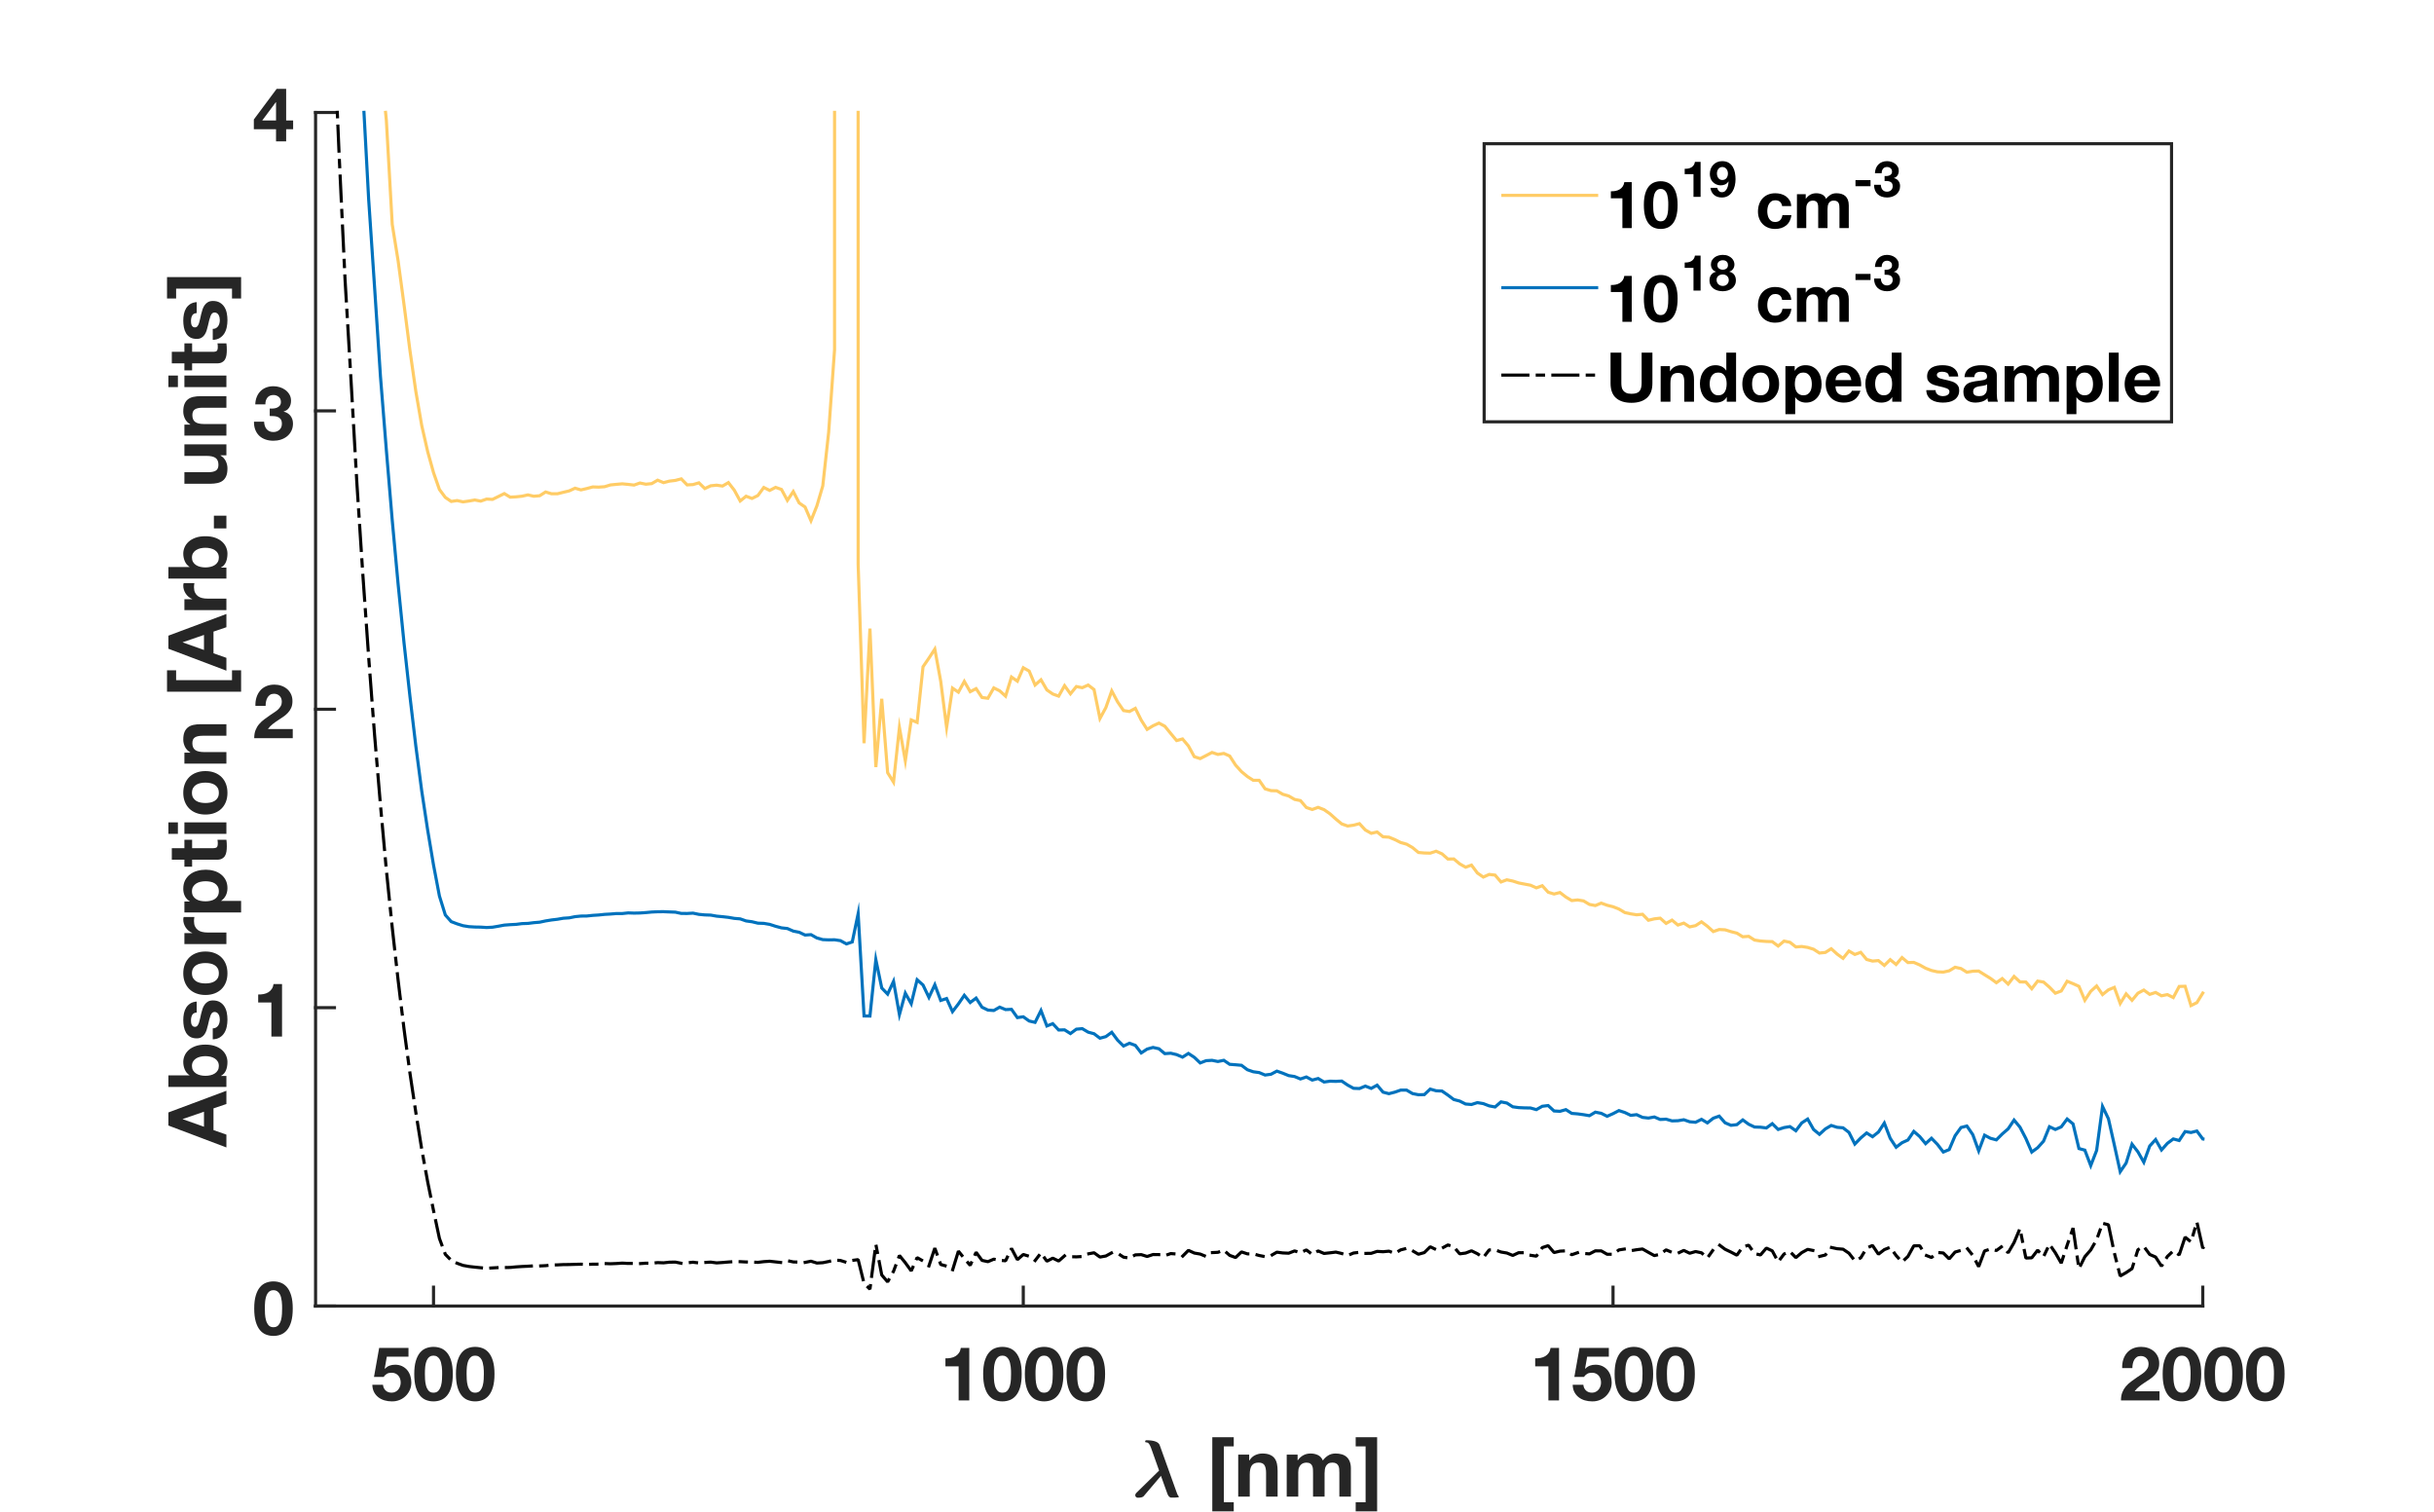 <?xml version="1.0"?>
<!DOCTYPE svg PUBLIC '-//W3C//DTD SVG 1.0//EN'
          'http://www.w3.org/TR/2001/REC-SVG-20010904/DTD/svg10.dtd'>
<svg xmlns:xlink="http://www.w3.org/1999/xlink" style="fill-opacity:1; color-rendering:auto; color-interpolation:auto; stroke:black; text-rendering:auto; stroke-linecap:square; stroke-miterlimit:10; stroke-opacity:1; shape-rendering:auto; fill:black; stroke-dasharray:none; font-weight:normal; stroke-width:1; font-family:'Dialog'; font-style:normal; stroke-linejoin:miter; font-size:12px; stroke-dashoffset:0; image-rendering:auto;" width="779" height="484" xmlns="http://www.w3.org/2000/svg"
><rect width="100%" height="100%" fill="#808080" stroke="none"/><!--Generated by the Batik Graphics2D SVG Generator--><defs id="genericDefs"
  /><g
  ><defs id="defs1"
    ><clipPath clipPathUnits="userSpaceOnUse" id="clipPath1"
      ><path d="M0 0 L779 0 L779 484 L0 484 L0 0 Z"
      /></clipPath
    ></defs
    ><g style="fill:white; stroke:white;"
    ><rect x="0" y="0" width="779" style="clip-path:url(#clipPath1); stroke:none;" height="484"
    /></g
    ><g style="fill:white; text-rendering:optimizeSpeed; color-rendering:optimizeSpeed; image-rendering:optimizeSpeed; shape-rendering:crispEdges; color-interpolation:sRGB; stroke:white;"
    ><rect x="0" y="0" width="779" style="clip-path:url(#clipPath1); stroke:none;" height="484"
      /><path style="stroke:none;" d="M101 418 L705 418 L705 36 L101 36 Z"
    /></g
    ><g transform="translate(362,479)" style="font-size:26px; fill:rgb(38,38,38); text-rendering:geometricPrecision; color-rendering:optimizeQuality; image-rendering:optimizeQuality; font-family:'mwb_cmmi10'; color-interpolation:linearRGB; stroke:rgb(38,38,38); font-weight:bold;"
    ><path style="stroke:none;" d="M1.328 -0.438 Q1.328 -0.828 1.656 -1.172 L8.969 -8.344 L6.406 -15.578 Q6.094 -16.406 5.758 -16.891 Q5.422 -17.375 4.781 -17.375 Q4.5 -17.375 4.5 -17.703 Q4.516 -17.859 4.617 -17.953 Q4.719 -18.047 4.891 -18.047 Q8.625 -18.047 9.188 -16.422 L14.469 -1.688 Q14.812 -0.578 15.172 -0.203 Q15.297 -0.016 15.297 0.047 Q15.297 0.297 14.094 0.297 L12.688 0.297 Q12.031 0.109 11.656 -0.844 L9.562 -6.656 L4 -0.109 Q3.531 0.344 2.156 0.344 Q1.828 0.344 1.578 0.117 Q1.328 -0.109 1.328 -0.438 Z"
    /></g
    ><g transform="translate(379,479)" style="font-size:26px; fill:rgb(38,38,38); text-rendering:geometricPrecision; color-rendering:optimizeQuality; image-rendering:optimizeQuality; font-family:'Helvetica Neue'; color-interpolation:linearRGB; stroke:rgb(38,38,38); font-weight:bold;"
    ><path style="stroke:none;" d="M8.996 -19.006 L8.996 4.706 L15.86 4.706 L15.86 1.794 L12.688 1.794 L12.688 -16.094 L15.86 -16.094 L15.86 -19.006 ZM17.29 -13.442 L17.29 0 L20.982 0 L20.982 -7.046 Q20.982 -9.1 21.658 -9.997 Q22.334 -10.894 23.842 -10.894 Q25.168 -10.894 25.688 -10.075 Q26.208 -9.256 26.208 -7.592 L26.208 0 L29.9 0 L29.9 -8.268 Q29.9 -9.516 29.679 -10.543 Q29.458 -11.57 28.912 -12.285 Q28.366 -13 27.417 -13.403 Q26.468 -13.806 24.986 -13.806 Q23.816 -13.806 22.698 -13.273 Q21.58 -12.74 20.878 -11.57 L20.8 -11.57 L20.8 -13.442 ZM32.812 -13.442 L32.812 0 L36.504 0 L36.504 -7.8 Q36.504 -8.788 36.79 -9.399 Q37.076 -10.01 37.479 -10.335 Q37.882 -10.66 38.311 -10.777 Q38.74 -10.894 39 -10.894 Q39.884 -10.894 40.339 -10.595 Q40.794 -10.296 40.989 -9.802 Q41.184 -9.308 41.21 -8.723 Q41.236 -8.138 41.236 -7.54 L41.236 0 L44.928 0 L44.928 -7.488 Q44.928 -8.112 45.019 -8.723 Q45.11 -9.334 45.383 -9.815 Q45.656 -10.296 46.137 -10.595 Q46.618 -10.894 47.398 -10.894 Q48.178 -10.894 48.633 -10.634 Q49.088 -10.374 49.322 -9.932 Q49.556 -9.49 49.608 -8.892 Q49.66 -8.294 49.66 -7.618 L49.66 0 L53.352 0 L53.352 -8.996 Q53.352 -10.296 52.988 -11.219 Q52.624 -12.142 51.974 -12.714 Q51.324 -13.286 50.414 -13.546 Q49.504 -13.806 48.438 -13.806 Q47.034 -13.806 46.007 -13.13 Q44.98 -12.454 44.382 -11.57 Q43.836 -12.818 42.783 -13.312 Q41.73 -13.806 40.456 -13.806 Q39.13 -13.806 38.103 -13.234 Q37.076 -12.662 36.348 -11.622 L36.296 -11.622 L36.296 -13.442 ZM61.75 4.706 L61.75 -19.006 L54.886 -19.006 L54.886 -16.094 L58.058 -16.094 L58.058 1.794 L54.886 1.794 L54.886 4.706 Z"
    /></g
    ><g style="fill:rgb(38,38,38); text-rendering:geometricPrecision; color-interpolation:linearRGB; color-rendering:optimizeQuality; image-rendering:optimizeQuality; stroke:rgb(38,38,38);"
    ><line y2="418" style="fill:none;" x1="101" x2="705" y1="418"
      /><line y2="411.96" style="fill:none;" x1="138.75" x2="138.75" y1="418"
      /><line y2="411.96" style="fill:none;" x1="327.5" x2="327.5" y1="418"
      /><line y2="411.96" style="fill:none;" x1="516.25" x2="516.25" y1="418"
      /><line y2="411.96" style="fill:none;" x1="705" x2="705" y1="418"
    /></g
    ><g transform="translate(138.75,424.8)" style="font-size:24px; fill:rgb(38,38,38); text-rendering:geometricPrecision; color-rendering:optimizeQuality; image-rendering:optimizeQuality; font-family:'Helvetica Neue'; color-interpolation:linearRGB; stroke:rgb(38,38,38); font-weight:bold;"
    ><path style="stroke:none;" d="M-8.016 9.408 L-8.016 6.6 L-17.4 6.6 L-19.056 15.888 L-15.984 15.888 Q-15.48 15.192 -14.904 14.868 Q-14.328 14.544 -13.416 14.544 Q-12.72 14.544 -12.192 14.784 Q-11.664 15.024 -11.28 15.456 Q-10.896 15.888 -10.704 16.464 Q-10.512 17.04 -10.512 17.688 Q-10.512 18.312 -10.716 18.9 Q-10.92 19.488 -11.292 19.932 Q-11.664 20.376 -12.204 20.652 Q-12.744 20.928 -13.416 20.928 Q-14.568 20.928 -15.312 20.244 Q-16.056 19.56 -16.176 18.408 L-19.584 18.408 Q-19.56 19.728 -19.044 20.724 Q-18.528 21.72 -17.664 22.392 Q-16.8 23.064 -15.684 23.388 Q-14.568 23.712 -13.344 23.712 Q-12.072 23.736 -10.944 23.292 Q-9.816 22.848 -8.964 22.032 Q-8.112 21.216 -7.608 20.1 Q-7.104 18.984 -7.104 17.688 Q-7.104 16.512 -7.452 15.468 Q-7.8 14.424 -8.46 13.656 Q-9.12 12.888 -10.08 12.432 Q-11.04 11.976 -12.288 11.976 Q-13.296 11.976 -14.088 12.276 Q-14.88 12.576 -15.576 13.272 L-15.624 13.224 L-14.952 9.408 ZM-2.76 14.928 Q-2.76 14.496 -2.748 13.884 Q-2.736 13.272 -2.664 12.624 Q-2.592 11.976 -2.424 11.34 Q-2.256 10.704 -1.956 10.2 Q-1.656 9.696 -1.188 9.384 Q-0.72 9.072 -0.024 9.072 Q0.672 9.072 1.152 9.384 Q1.632 9.696 1.944 10.2 Q2.256 10.704 2.412 11.34 Q2.568 11.976 2.652 12.624 Q2.736 13.272 2.748 13.884 Q2.76 14.496 2.76 14.928 Q2.76 15.648 2.712 16.668 Q2.664 17.688 2.412 18.636 Q2.16 19.584 1.596 20.256 Q1.032 20.928 -0.024 20.928 Q-1.056 20.928 -1.608 20.256 Q-2.16 19.584 -2.412 18.636 Q-2.664 17.688 -2.712 16.668 Q-2.76 15.648 -2.76 14.928 ZM-6.168 14.928 Q-6.168 17.448 -5.676 19.14 Q-5.184 20.832 -4.344 21.84 Q-3.504 22.848 -2.388 23.28 Q-1.272 23.712 -0.024 23.712 Q1.248 23.712 2.364 23.28 Q3.48 22.848 4.332 21.84 Q5.184 20.832 5.676 19.14 Q6.168 17.448 6.168 14.928 Q6.168 12.48 5.676 10.812 Q5.184 9.144 4.332 8.136 Q3.48 7.128 2.364 6.696 Q1.248 6.264 -0.024 6.264 Q-1.272 6.264 -2.388 6.696 Q-3.504 7.128 -4.344 8.136 Q-5.184 9.144 -5.676 10.812 Q-6.168 12.48 -6.168 14.928 ZM10.584 14.928 Q10.584 14.496 10.596 13.884 Q10.608 13.272 10.68 12.624 Q10.752 11.976 10.92 11.34 Q11.088 10.704 11.388 10.2 Q11.688 9.696 12.156 9.384 Q12.624 9.072 13.32 9.072 Q14.016 9.072 14.496 9.384 Q14.976 9.696 15.288 10.2 Q15.6 10.704 15.756 11.34 Q15.912 11.976 15.996 12.624 Q16.08 13.272 16.092 13.884 Q16.104 14.496 16.104 14.928 Q16.104 15.648 16.056 16.668 Q16.008 17.688 15.756 18.636 Q15.504 19.584 14.94 20.256 Q14.376 20.928 13.32 20.928 Q12.288 20.928 11.736 20.256 Q11.184 19.584 10.932 18.636 Q10.68 17.688 10.632 16.668 Q10.584 15.648 10.584 14.928 ZM7.176 14.928 Q7.176 17.448 7.668 19.14 Q8.16 20.832 9 21.84 Q9.84 22.848 10.956 23.28 Q12.072 23.712 13.32 23.712 Q14.592 23.712 15.708 23.28 Q16.824 22.848 17.676 21.84 Q18.528 20.832 19.02 19.14 Q19.512 17.448 19.512 14.928 Q19.512 12.48 19.02 10.812 Q18.528 9.144 17.676 8.136 Q16.824 7.128 15.708 6.696 Q14.592 6.264 13.32 6.264 Q12.072 6.264 10.956 6.696 Q9.84 7.128 9 8.136 Q8.16 9.144 7.668 10.812 Q7.176 12.48 7.176 14.928 Z"
    /></g
    ><g transform="translate(327.5,424.8)" style="font-size:24px; fill:rgb(38,38,38); text-rendering:geometricPrecision; color-rendering:optimizeQuality; image-rendering:optimizeQuality; font-family:'Helvetica Neue'; color-interpolation:linearRGB; stroke:rgb(38,38,38); font-weight:bold;"
    ><path style="stroke:none;" d="M-17.28 23.4 L-17.28 6.6 L-19.992 6.6 Q-20.136 7.56 -20.592 8.208 Q-21.048 8.856 -21.708 9.252 Q-22.368 9.648 -23.196 9.804 Q-24.024 9.96 -24.912 9.936 L-24.912 12.504 L-20.688 12.504 L-20.688 23.4 ZM-9.432 14.928 Q-9.432 14.496 -9.42 13.884 Q-9.408 13.272 -9.336 12.624 Q-9.264 11.976 -9.096 11.34 Q-8.928 10.704 -8.628 10.2 Q-8.328 9.696 -7.86 9.384 Q-7.392 9.072 -6.696 9.072 Q-6 9.072 -5.52 9.384 Q-5.04 9.696 -4.728 10.2 Q-4.416 10.704 -4.26 11.34 Q-4.104 11.976 -4.02 12.624 Q-3.936 13.272 -3.924 13.884 Q-3.912 14.496 -3.912 14.928 Q-3.912 15.648 -3.96 16.668 Q-4.008 17.688 -4.26 18.636 Q-4.512 19.584 -5.076 20.256 Q-5.64 20.928 -6.696 20.928 Q-7.728 20.928 -8.28 20.256 Q-8.832 19.584 -9.084 18.636 Q-9.336 17.688 -9.384 16.668 Q-9.432 15.648 -9.432 14.928 ZM-12.84 14.928 Q-12.84 17.448 -12.348 19.14 Q-11.856 20.832 -11.016 21.84 Q-10.176 22.848 -9.06 23.28 Q-7.944 23.712 -6.696 23.712 Q-5.424 23.712 -4.308 23.28 Q-3.192 22.848 -2.34 21.84 Q-1.488 20.832 -0.996 19.14 Q-0.504 17.448 -0.504 14.928 Q-0.504 12.48 -0.996 10.812 Q-1.488 9.144 -2.34 8.136 Q-3.192 7.128 -4.308 6.696 Q-5.424 6.264 -6.696 6.264 Q-7.944 6.264 -9.06 6.696 Q-10.176 7.128 -11.016 8.136 Q-11.856 9.144 -12.348 10.812 Q-12.84 12.48 -12.84 14.928 ZM3.912 14.928 Q3.912 14.496 3.924 13.884 Q3.936 13.272 4.008 12.624 Q4.08 11.976 4.248 11.34 Q4.416 10.704 4.716 10.2 Q5.016 9.696 5.484 9.384 Q5.952 9.072 6.648 9.072 Q7.344 9.072 7.824 9.384 Q8.304 9.696 8.616 10.2 Q8.928 10.704 9.084 11.34 Q9.24 11.976 9.324 12.624 Q9.408 13.272 9.42 13.884 Q9.432 14.496 9.432 14.928 Q9.432 15.648 9.384 16.668 Q9.336 17.688 9.084 18.636 Q8.832 19.584 8.268 20.256 Q7.704 20.928 6.648 20.928 Q5.616 20.928 5.064 20.256 Q4.512 19.584 4.26 18.636 Q4.008 17.688 3.96 16.668 Q3.912 15.648 3.912 14.928 ZM0.504 14.928 Q0.504 17.448 0.996 19.14 Q1.488 20.832 2.328 21.84 Q3.168 22.848 4.284 23.28 Q5.4 23.712 6.648 23.712 Q7.92 23.712 9.036 23.28 Q10.152 22.848 11.004 21.84 Q11.856 20.832 12.348 19.14 Q12.84 17.448 12.84 14.928 Q12.84 12.48 12.348 10.812 Q11.856 9.144 11.004 8.136 Q10.152 7.128 9.036 6.696 Q7.92 6.264 6.648 6.264 Q5.4 6.264 4.284 6.696 Q3.168 7.128 2.328 8.136 Q1.488 9.144 0.996 10.812 Q0.504 12.48 0.504 14.928 ZM17.256 14.928 Q17.256 14.496 17.268 13.884 Q17.28 13.272 17.352 12.624 Q17.424 11.976 17.592 11.34 Q17.76 10.704 18.06 10.2 Q18.36 9.696 18.828 9.384 Q19.296 9.072 19.992 9.072 Q20.688 9.072 21.168 9.384 Q21.648 9.696 21.96 10.2 Q22.272 10.704 22.428 11.34 Q22.584 11.976 22.668 12.624 Q22.752 13.272 22.764 13.884 Q22.776 14.496 22.776 14.928 Q22.776 15.648 22.728 16.668 Q22.68 17.688 22.428 18.636 Q22.176 19.584 21.612 20.256 Q21.048 20.928 19.992 20.928 Q18.96 20.928 18.408 20.256 Q17.856 19.584 17.604 18.636 Q17.352 17.688 17.304 16.668 Q17.256 15.648 17.256 14.928 ZM13.848 14.928 Q13.848 17.448 14.34 19.14 Q14.832 20.832 15.672 21.84 Q16.512 22.848 17.628 23.28 Q18.744 23.712 19.992 23.712 Q21.264 23.712 22.38 23.28 Q23.496 22.848 24.348 21.84 Q25.2 20.832 25.692 19.14 Q26.184 17.448 26.184 14.928 Q26.184 12.48 25.692 10.812 Q25.2 9.144 24.348 8.136 Q23.496 7.128 22.38 6.696 Q21.264 6.264 19.992 6.264 Q18.744 6.264 17.628 6.696 Q16.512 7.128 15.672 8.136 Q14.832 9.144 14.34 10.812 Q13.848 12.48 13.848 14.928 Z"
    /></g
    ><g transform="translate(516.25,424.8)" style="font-size:24px; fill:rgb(38,38,38); text-rendering:geometricPrecision; color-rendering:optimizeQuality; image-rendering:optimizeQuality; font-family:'Helvetica Neue'; color-interpolation:linearRGB; stroke:rgb(38,38,38); font-weight:bold;"
    ><path style="stroke:none;" d="M-17.28 23.4 L-17.28 6.6 L-19.992 6.6 Q-20.136 7.56 -20.592 8.208 Q-21.048 8.856 -21.708 9.252 Q-22.368 9.648 -23.196 9.804 Q-24.024 9.96 -24.912 9.936 L-24.912 12.504 L-20.688 12.504 L-20.688 23.4 ZM-1.344 9.408 L-1.344 6.6 L-10.728 6.6 L-12.384 15.888 L-9.312 15.888 Q-8.808 15.192 -8.232 14.868 Q-7.656 14.544 -6.744 14.544 Q-6.048 14.544 -5.52 14.784 Q-4.992 15.024 -4.608 15.456 Q-4.224 15.888 -4.032 16.464 Q-3.84 17.04 -3.84 17.688 Q-3.84 18.312 -4.044 18.9 Q-4.248 19.488 -4.62 19.932 Q-4.992 20.376 -5.532 20.652 Q-6.072 20.928 -6.744 20.928 Q-7.896 20.928 -8.64 20.244 Q-9.384 19.56 -9.504 18.408 L-12.912 18.408 Q-12.888 19.728 -12.372 20.724 Q-11.856 21.72 -10.992 22.392 Q-10.128 23.064 -9.012 23.388 Q-7.896 23.712 -6.672 23.712 Q-5.4 23.736 -4.272 23.292 Q-3.144 22.848 -2.292 22.032 Q-1.44 21.216 -0.936 20.1 Q-0.432 18.984 -0.432 17.688 Q-0.432 16.512 -0.78 15.468 Q-1.128 14.424 -1.788 13.656 Q-2.448 12.888 -3.408 12.432 Q-4.368 11.976 -5.616 11.976 Q-6.624 11.976 -7.416 12.276 Q-8.208 12.576 -8.904 13.272 L-8.952 13.224 L-8.28 9.408 ZM3.912 14.928 Q3.912 14.496 3.924 13.884 Q3.936 13.272 4.008 12.624 Q4.08 11.976 4.248 11.34 Q4.416 10.704 4.716 10.2 Q5.016 9.696 5.484 9.384 Q5.952 9.072 6.648 9.072 Q7.344 9.072 7.824 9.384 Q8.304 9.696 8.616 10.2 Q8.928 10.704 9.084 11.34 Q9.24 11.976 9.324 12.624 Q9.408 13.272 9.42 13.884 Q9.432 14.496 9.432 14.928 Q9.432 15.648 9.384 16.668 Q9.336 17.688 9.084 18.636 Q8.832 19.584 8.268 20.256 Q7.704 20.928 6.648 20.928 Q5.616 20.928 5.064 20.256 Q4.512 19.584 4.26 18.636 Q4.008 17.688 3.96 16.668 Q3.912 15.648 3.912 14.928 ZM0.504 14.928 Q0.504 17.448 0.996 19.14 Q1.488 20.832 2.328 21.84 Q3.168 22.848 4.284 23.28 Q5.4 23.712 6.648 23.712 Q7.92 23.712 9.036 23.28 Q10.152 22.848 11.004 21.84 Q11.856 20.832 12.348 19.14 Q12.84 17.448 12.84 14.928 Q12.84 12.48 12.348 10.812 Q11.856 9.144 11.004 8.136 Q10.152 7.128 9.036 6.696 Q7.92 6.264 6.648 6.264 Q5.4 6.264 4.284 6.696 Q3.168 7.128 2.328 8.136 Q1.488 9.144 0.996 10.812 Q0.504 12.48 0.504 14.928 ZM17.256 14.928 Q17.256 14.496 17.268 13.884 Q17.28 13.272 17.352 12.624 Q17.424 11.976 17.592 11.34 Q17.76 10.704 18.06 10.2 Q18.36 9.696 18.828 9.384 Q19.296 9.072 19.992 9.072 Q20.688 9.072 21.168 9.384 Q21.648 9.696 21.96 10.2 Q22.272 10.704 22.428 11.34 Q22.584 11.976 22.668 12.624 Q22.752 13.272 22.764 13.884 Q22.776 14.496 22.776 14.928 Q22.776 15.648 22.728 16.668 Q22.68 17.688 22.428 18.636 Q22.176 19.584 21.612 20.256 Q21.048 20.928 19.992 20.928 Q18.96 20.928 18.408 20.256 Q17.856 19.584 17.604 18.636 Q17.352 17.688 17.304 16.668 Q17.256 15.648 17.256 14.928 ZM13.848 14.928 Q13.848 17.448 14.34 19.14 Q14.832 20.832 15.672 21.84 Q16.512 22.848 17.628 23.28 Q18.744 23.712 19.992 23.712 Q21.264 23.712 22.38 23.28 Q23.496 22.848 24.348 21.84 Q25.2 20.832 25.692 19.14 Q26.184 17.448 26.184 14.928 Q26.184 12.48 25.692 10.812 Q25.2 9.144 24.348 8.136 Q23.496 7.128 22.38 6.696 Q21.264 6.264 19.992 6.264 Q18.744 6.264 17.628 6.696 Q16.512 7.128 15.672 8.136 Q14.832 9.144 14.34 10.812 Q13.848 12.48 13.848 14.928 Z"
    /></g
    ><g transform="translate(705,424.8)" style="font-size:24px; fill:rgb(38,38,38); text-rendering:geometricPrecision; color-rendering:optimizeQuality; image-rendering:optimizeQuality; font-family:'Helvetica Neue'; color-interpolation:linearRGB; stroke:rgb(38,38,38); font-weight:bold;"
    ><path style="stroke:none;" d="M-25.8 13.056 L-22.536 13.056 Q-22.536 12.384 -22.404 11.7 Q-22.272 11.016 -21.96 10.452 Q-21.648 9.888 -21.132 9.54 Q-20.616 9.192 -19.872 9.192 Q-18.768 9.192 -18.06 9.876 Q-17.352 10.56 -17.352 11.784 Q-17.352 12.552 -17.7 13.152 Q-18.048 13.752 -18.564 14.232 Q-19.08 14.712 -19.704 15.108 Q-20.328 15.504 -20.88 15.888 Q-21.96 16.632 -22.932 17.352 Q-23.904 18.072 -24.624 18.924 Q-25.344 19.776 -25.764 20.856 Q-26.184 21.936 -26.184 23.4 L-13.848 23.4 L-13.848 20.472 L-21.792 20.472 Q-21.168 19.608 -20.352 18.96 Q-19.536 18.312 -18.672 17.748 Q-17.808 17.184 -16.956 16.608 Q-16.104 16.032 -15.432 15.324 Q-14.76 14.616 -14.352 13.704 Q-13.944 12.792 -13.944 11.52 Q-13.944 10.296 -14.412 9.312 Q-14.88 8.328 -15.672 7.656 Q-16.464 6.984 -17.508 6.624 Q-18.552 6.264 -19.704 6.264 Q-21.216 6.264 -22.38 6.78 Q-23.544 7.296 -24.312 8.22 Q-25.08 9.144 -25.464 10.38 Q-25.848 11.616 -25.8 13.056 ZM-9.432 14.928 Q-9.432 14.496 -9.42 13.884 Q-9.408 13.272 -9.336 12.624 Q-9.264 11.976 -9.096 11.34 Q-8.928 10.704 -8.628 10.2 Q-8.328 9.696 -7.86 9.384 Q-7.392 9.072 -6.696 9.072 Q-6 9.072 -5.52 9.384 Q-5.04 9.696 -4.728 10.2 Q-4.416 10.704 -4.26 11.34 Q-4.104 11.976 -4.02 12.624 Q-3.936 13.272 -3.924 13.884 Q-3.912 14.496 -3.912 14.928 Q-3.912 15.648 -3.96 16.668 Q-4.008 17.688 -4.26 18.636 Q-4.512 19.584 -5.076 20.256 Q-5.64 20.928 -6.696 20.928 Q-7.728 20.928 -8.28 20.256 Q-8.832 19.584 -9.084 18.636 Q-9.336 17.688 -9.384 16.668 Q-9.432 15.648 -9.432 14.928 ZM-12.84 14.928 Q-12.84 17.448 -12.348 19.14 Q-11.856 20.832 -11.016 21.84 Q-10.176 22.848 -9.06 23.28 Q-7.944 23.712 -6.696 23.712 Q-5.424 23.712 -4.308 23.28 Q-3.192 22.848 -2.34 21.84 Q-1.488 20.832 -0.996 19.14 Q-0.504 17.448 -0.504 14.928 Q-0.504 12.48 -0.996 10.812 Q-1.488 9.144 -2.34 8.136 Q-3.192 7.128 -4.308 6.696 Q-5.424 6.264 -6.696 6.264 Q-7.944 6.264 -9.06 6.696 Q-10.176 7.128 -11.016 8.136 Q-11.856 9.144 -12.348 10.812 Q-12.84 12.48 -12.84 14.928 ZM3.912 14.928 Q3.912 14.496 3.924 13.884 Q3.936 13.272 4.008 12.624 Q4.08 11.976 4.248 11.34 Q4.416 10.704 4.716 10.2 Q5.016 9.696 5.484 9.384 Q5.952 9.072 6.648 9.072 Q7.344 9.072 7.824 9.384 Q8.304 9.696 8.616 10.2 Q8.928 10.704 9.084 11.34 Q9.24 11.976 9.324 12.624 Q9.408 13.272 9.42 13.884 Q9.432 14.496 9.432 14.928 Q9.432 15.648 9.384 16.668 Q9.336 17.688 9.084 18.636 Q8.832 19.584 8.268 20.256 Q7.704 20.928 6.648 20.928 Q5.616 20.928 5.064 20.256 Q4.512 19.584 4.26 18.636 Q4.008 17.688 3.96 16.668 Q3.912 15.648 3.912 14.928 ZM0.504 14.928 Q0.504 17.448 0.996 19.14 Q1.488 20.832 2.328 21.84 Q3.168 22.848 4.284 23.28 Q5.4 23.712 6.648 23.712 Q7.92 23.712 9.036 23.28 Q10.152 22.848 11.004 21.84 Q11.856 20.832 12.348 19.14 Q12.84 17.448 12.84 14.928 Q12.84 12.48 12.348 10.812 Q11.856 9.144 11.004 8.136 Q10.152 7.128 9.036 6.696 Q7.92 6.264 6.648 6.264 Q5.4 6.264 4.284 6.696 Q3.168 7.128 2.328 8.136 Q1.488 9.144 0.996 10.812 Q0.504 12.48 0.504 14.928 ZM17.256 14.928 Q17.256 14.496 17.268 13.884 Q17.28 13.272 17.352 12.624 Q17.424 11.976 17.592 11.34 Q17.76 10.704 18.06 10.2 Q18.36 9.696 18.828 9.384 Q19.296 9.072 19.992 9.072 Q20.688 9.072 21.168 9.384 Q21.648 9.696 21.96 10.2 Q22.272 10.704 22.428 11.34 Q22.584 11.976 22.668 12.624 Q22.752 13.272 22.764 13.884 Q22.776 14.496 22.776 14.928 Q22.776 15.648 22.728 16.668 Q22.68 17.688 22.428 18.636 Q22.176 19.584 21.612 20.256 Q21.048 20.928 19.992 20.928 Q18.96 20.928 18.408 20.256 Q17.856 19.584 17.604 18.636 Q17.352 17.688 17.304 16.668 Q17.256 15.648 17.256 14.928 ZM13.848 14.928 Q13.848 17.448 14.34 19.14 Q14.832 20.832 15.672 21.84 Q16.512 22.848 17.628 23.28 Q18.744 23.712 19.992 23.712 Q21.264 23.712 22.38 23.28 Q23.496 22.848 24.348 21.84 Q25.2 20.832 25.692 19.14 Q26.184 17.448 26.184 14.928 Q26.184 12.48 25.692 10.812 Q25.2 9.144 24.348 8.136 Q23.496 7.128 22.38 6.696 Q21.264 6.264 19.992 6.264 Q18.744 6.264 17.628 6.696 Q16.512 7.128 15.672 8.136 Q14.832 9.144 14.34 10.812 Q13.848 12.48 13.848 14.928 Z"
    /></g
    ><g transform="translate(77.856,227) rotate(-90)" style="font-size:26px; fill:rgb(38,38,38); text-rendering:geometricPrecision; color-rendering:optimizeQuality; image-rendering:optimizeQuality; font-family:'Helvetica Neue'; color-interpolation:linearRGB; stroke:rgb(38,38,38); font-weight:bold;"
    ><path style="stroke:none;" d="M-133.614 -12.572 L-131.196 -19.384 L-131.144 -19.384 L-128.804 -12.572 ZM-133.224 -23.96 L-140.244 -5.396 L-136.136 -5.396 L-134.68 -9.53 L-127.738 -9.53 L-126.334 -5.396 L-122.096 -5.396 L-129.038 -23.96 ZM-111.02 -12.104 Q-111.02 -11.272 -111.202 -10.492 Q-111.384 -9.712 -111.774 -9.114 Q-112.164 -8.516 -112.749 -8.165 Q-113.334 -7.814 -114.166 -7.814 Q-114.972 -7.814 -115.57 -8.165 Q-116.168 -8.516 -116.558 -9.114 Q-116.948 -9.712 -117.13 -10.492 Q-117.312 -11.272 -117.312 -12.104 Q-117.312 -12.962 -117.13 -13.742 Q-116.948 -14.522 -116.558 -15.12 Q-116.168 -15.718 -115.57 -16.069 Q-114.972 -16.42 -114.166 -16.42 Q-113.334 -16.42 -112.749 -16.069 Q-112.164 -15.718 -111.774 -15.12 Q-111.384 -14.522 -111.202 -13.742 Q-111.02 -12.962 -111.02 -12.104 ZM-120.874 -23.96 L-120.874 -5.396 L-117.364 -5.396 L-117.364 -7.112 L-117.312 -7.112 Q-116.714 -5.994 -115.544 -5.526 Q-114.374 -5.058 -112.892 -5.058 Q-111.878 -5.058 -110.89 -5.474 Q-109.902 -5.89 -109.109 -6.748 Q-108.316 -7.606 -107.822 -8.945 Q-107.328 -10.284 -107.328 -12.13 Q-107.328 -13.976 -107.822 -15.315 Q-108.316 -16.654 -109.109 -17.512 Q-109.902 -18.37 -110.89 -18.786 Q-111.878 -19.202 -112.892 -19.202 Q-114.14 -19.202 -115.297 -18.721 Q-116.454 -18.24 -117.13 -17.2 L-117.182 -17.2 L-117.182 -23.96 ZM-102.128 -9.764 L-105.638 -9.764 Q-105.586 -8.412 -105.027 -7.515 Q-104.468 -6.618 -103.597 -6.072 Q-102.726 -5.526 -101.608 -5.292 Q-100.49 -5.058 -99.32 -5.058 Q-98.176 -5.058 -97.071 -5.279 Q-95.966 -5.5 -95.108 -6.046 Q-94.25 -6.592 -93.717 -7.489 Q-93.184 -8.386 -93.184 -9.712 Q-93.184 -10.648 -93.548 -11.285 Q-93.912 -11.922 -94.51 -12.351 Q-95.108 -12.78 -95.875 -13.04 Q-96.642 -13.3 -97.448 -13.482 Q-98.228 -13.664 -98.982 -13.82 Q-99.736 -13.976 -100.321 -14.171 Q-100.906 -14.366 -101.27 -14.678 Q-101.634 -14.99 -101.634 -15.484 Q-101.634 -15.9 -101.426 -16.147 Q-101.218 -16.394 -100.919 -16.524 Q-100.62 -16.654 -100.256 -16.693 Q-99.892 -16.732 -99.58 -16.732 Q-98.592 -16.732 -97.864 -16.355 Q-97.136 -15.978 -97.058 -14.912 L-93.548 -14.912 Q-93.652 -16.16 -94.185 -16.979 Q-94.718 -17.798 -95.524 -18.292 Q-96.33 -18.786 -97.357 -18.994 Q-98.384 -19.202 -99.476 -19.202 Q-100.568 -19.202 -101.608 -19.007 Q-102.648 -18.812 -103.48 -18.331 Q-104.312 -17.85 -104.819 -17.018 Q-105.326 -16.186 -105.326 -14.886 Q-105.326 -14.002 -104.962 -13.391 Q-104.598 -12.78 -104 -12.377 Q-103.402 -11.974 -102.635 -11.727 Q-101.868 -11.48 -101.062 -11.298 Q-99.086 -10.882 -97.981 -10.466 Q-96.876 -10.05 -96.876 -9.218 Q-96.876 -8.724 -97.11 -8.399 Q-97.344 -8.074 -97.695 -7.879 Q-98.046 -7.684 -98.475 -7.593 Q-98.904 -7.502 -99.294 -7.502 Q-99.84 -7.502 -100.347 -7.632 Q-100.854 -7.762 -101.244 -8.035 Q-101.634 -8.308 -101.881 -8.737 Q-102.128 -9.166 -102.128 -9.764 ZM-87.75 -12.104 Q-87.75 -12.91 -87.594 -13.69 Q-87.438 -14.47 -87.061 -15.068 Q-86.684 -15.666 -86.06 -16.043 Q-85.436 -16.42 -84.5 -16.42 Q-83.564 -16.42 -82.927 -16.043 Q-82.29 -15.666 -81.913 -15.068 Q-81.536 -14.47 -81.38 -13.69 Q-81.224 -12.91 -81.224 -12.104 Q-81.224 -11.298 -81.38 -10.531 Q-81.536 -9.764 -81.913 -9.153 Q-82.29 -8.542 -82.927 -8.178 Q-83.564 -7.814 -84.5 -7.814 Q-85.436 -7.814 -86.06 -8.178 Q-86.684 -8.542 -87.061 -9.153 Q-87.438 -9.764 -87.594 -10.531 Q-87.75 -11.298 -87.75 -12.104 ZM-91.442 -12.104 Q-91.442 -10.492 -90.948 -9.192 Q-90.454 -7.892 -89.544 -6.969 Q-88.634 -6.046 -87.36 -5.552 Q-86.086 -5.058 -84.5 -5.058 Q-82.914 -5.058 -81.627 -5.552 Q-80.34 -6.046 -79.43 -6.969 Q-78.52 -7.892 -78.026 -9.192 Q-77.532 -10.492 -77.532 -12.104 Q-77.532 -13.716 -78.026 -15.029 Q-78.52 -16.342 -79.43 -17.265 Q-80.34 -18.188 -81.627 -18.695 Q-82.914 -19.202 -84.5 -19.202 Q-86.086 -19.202 -87.36 -18.695 Q-88.634 -18.188 -89.544 -17.265 Q-90.454 -16.342 -90.948 -15.029 Q-91.442 -13.716 -91.442 -12.104 ZM-75.14 -18.838 L-75.14 -5.396 L-71.448 -5.396 L-71.448 -11.454 Q-71.448 -12.364 -71.266 -13.144 Q-71.084 -13.924 -70.655 -14.509 Q-70.226 -15.094 -69.524 -15.432 Q-68.822 -15.77 -67.808 -15.77 Q-67.47 -15.77 -67.106 -15.731 Q-66.742 -15.692 -66.482 -15.64 L-66.482 -19.072 Q-66.924 -19.202 -67.288 -19.202 Q-67.99 -19.202 -68.64 -18.994 Q-69.29 -18.786 -69.862 -18.409 Q-70.434 -18.032 -70.876 -17.499 Q-71.318 -16.966 -71.578 -16.342 L-71.63 -16.342 L-71.63 -18.838 ZM-58.24 -7.814 Q-59.124 -7.814 -59.748 -8.178 Q-60.372 -8.542 -60.749 -9.127 Q-61.126 -9.712 -61.295 -10.492 Q-61.464 -11.272 -61.464 -12.078 Q-61.464 -12.91 -61.308 -13.69 Q-61.152 -14.47 -60.775 -15.068 Q-60.398 -15.666 -59.787 -16.043 Q-59.176 -16.42 -58.266 -16.42 Q-57.382 -16.42 -56.771 -16.043 Q-56.16 -15.666 -55.77 -15.055 Q-55.38 -14.444 -55.211 -13.664 Q-55.042 -12.884 -55.042 -12.078 Q-55.042 -11.272 -55.198 -10.492 Q-55.354 -9.712 -55.731 -9.127 Q-56.108 -8.542 -56.719 -8.178 Q-57.33 -7.814 -58.24 -7.814 ZM-65.026 -18.838 L-65.026 -0.69 L-61.334 -0.69 L-61.334 -7.06 L-61.282 -7.06 Q-60.606 -6.072 -59.553 -5.565 Q-58.5 -5.058 -57.252 -5.058 Q-55.77 -5.058 -54.665 -5.63 Q-53.56 -6.202 -52.819 -7.164 Q-52.078 -8.126 -51.714 -9.374 Q-51.35 -10.622 -51.35 -11.974 Q-51.35 -13.404 -51.714 -14.717 Q-52.078 -16.03 -52.832 -17.018 Q-53.586 -18.006 -54.73 -18.604 Q-55.874 -19.202 -57.46 -19.202 Q-58.708 -19.202 -59.748 -18.708 Q-60.788 -18.214 -61.464 -17.122 L-61.516 -17.122 L-61.516 -18.838 ZM-44.46 -18.838 L-44.46 -22.868 L-48.152 -22.868 L-48.152 -18.838 L-50.388 -18.838 L-50.388 -16.368 L-48.152 -16.368 L-48.152 -8.438 Q-48.152 -7.424 -47.814 -6.8 Q-47.476 -6.176 -46.891 -5.838 Q-46.306 -5.5 -45.539 -5.383 Q-44.772 -5.266 -43.914 -5.266 Q-43.368 -5.266 -42.796 -5.292 Q-42.224 -5.318 -41.756 -5.396 L-41.756 -8.256 Q-42.016 -8.204 -42.302 -8.178 Q-42.588 -8.152 -42.9 -8.152 Q-43.836 -8.152 -44.148 -8.464 Q-44.46 -8.776 -44.46 -9.712 L-44.46 -16.368 L-41.756 -16.368 L-41.756 -18.838 ZM-36.192 -20.918 L-36.192 -23.96 L-39.884 -23.96 L-39.884 -20.918 ZM-39.884 -18.838 L-39.884 -5.396 L-36.192 -5.396 L-36.192 -18.838 ZM-30.004 -12.104 Q-30.004 -12.91 -29.848 -13.69 Q-29.692 -14.47 -29.315 -15.068 Q-28.938 -15.666 -28.314 -16.043 Q-27.69 -16.42 -26.754 -16.42 Q-25.818 -16.42 -25.181 -16.043 Q-24.544 -15.666 -24.167 -15.068 Q-23.79 -14.47 -23.634 -13.69 Q-23.478 -12.91 -23.478 -12.104 Q-23.478 -11.298 -23.634 -10.531 Q-23.79 -9.764 -24.167 -9.153 Q-24.544 -8.542 -25.181 -8.178 Q-25.818 -7.814 -26.754 -7.814 Q-27.69 -7.814 -28.314 -8.178 Q-28.938 -8.542 -29.315 -9.153 Q-29.692 -9.764 -29.848 -10.531 Q-30.004 -11.298 -30.004 -12.104 ZM-33.696 -12.104 Q-33.696 -10.492 -33.202 -9.192 Q-32.708 -7.892 -31.798 -6.969 Q-30.888 -6.046 -29.614 -5.552 Q-28.34 -5.058 -26.754 -5.058 Q-25.168 -5.058 -23.881 -5.552 Q-22.594 -6.046 -21.684 -6.969 Q-20.774 -7.892 -20.28 -9.192 Q-19.786 -10.492 -19.786 -12.104 Q-19.786 -13.716 -20.28 -15.029 Q-20.774 -16.342 -21.684 -17.265 Q-22.594 -18.188 -23.881 -18.695 Q-25.168 -19.202 -26.754 -19.202 Q-28.34 -19.202 -29.614 -18.695 Q-30.888 -18.188 -31.798 -17.265 Q-32.708 -16.342 -33.202 -15.029 Q-33.696 -13.716 -33.696 -12.104 ZM-17.394 -18.838 L-17.394 -5.396 L-13.702 -5.396 L-13.702 -12.442 Q-13.702 -14.496 -13.026 -15.393 Q-12.35 -16.29 -10.842 -16.29 Q-9.516 -16.29 -8.996 -15.471 Q-8.476 -14.652 -8.476 -12.988 L-8.476 -5.396 L-4.784 -5.396 L-4.784 -13.664 Q-4.784 -14.912 -5.005 -15.939 Q-5.226 -16.966 -5.772 -17.681 Q-6.318 -18.396 -7.267 -18.799 Q-8.216 -19.202 -9.698 -19.202 Q-10.868 -19.202 -11.986 -18.669 Q-13.104 -18.136 -13.806 -16.966 L-13.884 -16.966 L-13.884 -18.838 ZM5.616 -24.402 L5.616 -0.69 L12.48 -0.69 L12.48 -3.602 L9.308 -3.602 L9.308 -21.49 L12.48 -21.49 L12.48 -24.402 ZM18.98 -12.572 L21.398 -19.384 L21.45 -19.384 L23.79 -12.572 ZM19.37 -23.96 L12.35 -5.396 L16.458 -5.396 L17.914 -9.53 L24.856 -9.53 L26.26 -5.396 L30.498 -5.396 L23.556 -23.96 ZM31.72 -18.838 L31.72 -5.396 L35.412 -5.396 L35.412 -11.454 Q35.412 -12.364 35.594 -13.144 Q35.776 -13.924 36.205 -14.509 Q36.634 -15.094 37.336 -15.432 Q38.038 -15.77 39.052 -15.77 Q39.39 -15.77 39.754 -15.731 Q40.118 -15.692 40.378 -15.64 L40.378 -19.072 Q39.936 -19.202 39.572 -19.202 Q38.87 -19.202 38.22 -18.994 Q37.57 -18.786 36.998 -18.409 Q36.426 -18.032 35.984 -17.499 Q35.542 -16.966 35.282 -16.342 L35.23 -16.342 L35.23 -18.838 ZM51.688 -12.104 Q51.688 -11.272 51.506 -10.492 Q51.324 -9.712 50.934 -9.114 Q50.544 -8.516 49.959 -8.165 Q49.374 -7.814 48.542 -7.814 Q47.736 -7.814 47.138 -8.165 Q46.54 -8.516 46.15 -9.114 Q45.76 -9.712 45.578 -10.492 Q45.396 -11.272 45.396 -12.104 Q45.396 -12.962 45.578 -13.742 Q45.76 -14.522 46.15 -15.12 Q46.54 -15.718 47.138 -16.069 Q47.736 -16.42 48.542 -16.42 Q49.374 -16.42 49.959 -16.069 Q50.544 -15.718 50.934 -15.12 Q51.324 -14.522 51.506 -13.742 Q51.688 -12.962 51.688 -12.104 ZM41.834 -23.96 L41.834 -5.396 L45.344 -5.396 L45.344 -7.112 L45.396 -7.112 Q45.994 -5.994 47.164 -5.526 Q48.334 -5.058 49.816 -5.058 Q50.83 -5.058 51.818 -5.474 Q52.806 -5.89 53.599 -6.748 Q54.392 -7.606 54.886 -8.945 Q55.38 -10.284 55.38 -12.13 Q55.38 -13.976 54.886 -15.315 Q54.392 -16.654 53.599 -17.512 Q52.806 -18.37 51.818 -18.786 Q50.83 -19.202 49.816 -19.202 Q48.568 -19.202 47.411 -18.721 Q46.254 -18.24 45.578 -17.2 L45.526 -17.2 L45.526 -23.96 ZM57.876 -9.4 L57.876 -5.396 L61.958 -5.396 L61.958 -9.4 ZM84.786 -5.396 L84.786 -18.838 L81.094 -18.838 L81.094 -11.792 Q81.094 -9.738 80.418 -8.841 Q79.742 -7.944 78.234 -7.944 Q76.908 -7.944 76.388 -8.763 Q75.868 -9.582 75.868 -11.246 L75.868 -18.838 L72.176 -18.838 L72.176 -10.57 Q72.176 -9.322 72.397 -8.295 Q72.618 -7.268 73.164 -6.553 Q73.71 -5.838 74.659 -5.448 Q75.608 -5.058 77.09 -5.058 Q78.26 -5.058 79.378 -5.578 Q80.496 -6.098 81.198 -7.268 L81.276 -7.268 L81.276 -5.396 ZM87.594 -18.838 L87.594 -5.396 L91.286 -5.396 L91.286 -12.442 Q91.286 -14.496 91.962 -15.393 Q92.638 -16.29 94.146 -16.29 Q95.472 -16.29 95.992 -15.471 Q96.512 -14.652 96.512 -12.988 L96.512 -5.396 L100.204 -5.396 L100.204 -13.664 Q100.204 -14.912 99.983 -15.939 Q99.762 -16.966 99.216 -17.681 Q98.67 -18.396 97.721 -18.799 Q96.772 -19.202 95.29 -19.202 Q94.12 -19.202 93.002 -18.669 Q91.884 -18.136 91.182 -16.966 L91.104 -16.966 L91.104 -18.838 ZM106.808 -20.918 L106.808 -23.96 L103.116 -23.96 L103.116 -20.918 ZM103.116 -18.838 L103.116 -5.396 L106.808 -5.396 L106.808 -18.838 ZM114.4 -18.838 L114.4 -22.868 L110.708 -22.868 L110.708 -18.838 L108.472 -18.838 L108.472 -16.368 L110.708 -16.368 L110.708 -8.438 Q110.708 -7.424 111.046 -6.8 Q111.384 -6.176 111.969 -5.838 Q112.554 -5.5 113.321 -5.383 Q114.088 -5.266 114.946 -5.266 Q115.492 -5.266 116.064 -5.292 Q116.636 -5.318 117.104 -5.396 L117.104 -8.256 Q116.844 -8.204 116.558 -8.178 Q116.272 -8.152 115.96 -8.152 Q115.024 -8.152 114.712 -8.464 Q114.4 -8.776 114.4 -9.712 L114.4 -16.368 L117.104 -16.368 L117.104 -18.838 ZM121.732 -9.764 L118.222 -9.764 Q118.274 -8.412 118.833 -7.515 Q119.392 -6.618 120.263 -6.072 Q121.134 -5.526 122.252 -5.292 Q123.37 -5.058 124.54 -5.058 Q125.684 -5.058 126.789 -5.279 Q127.894 -5.5 128.752 -6.046 Q129.61 -6.592 130.143 -7.489 Q130.676 -8.386 130.676 -9.712 Q130.676 -10.648 130.312 -11.285 Q129.948 -11.922 129.35 -12.351 Q128.752 -12.78 127.985 -13.04 Q127.218 -13.3 126.412 -13.482 Q125.632 -13.664 124.878 -13.82 Q124.124 -13.976 123.539 -14.171 Q122.954 -14.366 122.59 -14.678 Q122.226 -14.99 122.226 -15.484 Q122.226 -15.9 122.434 -16.147 Q122.642 -16.394 122.941 -16.524 Q123.24 -16.654 123.604 -16.693 Q123.968 -16.732 124.28 -16.732 Q125.268 -16.732 125.996 -16.355 Q126.724 -15.978 126.802 -14.912 L130.312 -14.912 Q130.208 -16.16 129.675 -16.979 Q129.142 -17.798 128.336 -18.292 Q127.53 -18.786 126.503 -18.994 Q125.476 -19.202 124.384 -19.202 Q123.292 -19.202 122.252 -19.007 Q121.212 -18.812 120.38 -18.331 Q119.548 -17.85 119.041 -17.018 Q118.534 -16.186 118.534 -14.886 Q118.534 -14.002 118.898 -13.391 Q119.262 -12.78 119.86 -12.377 Q120.458 -11.974 121.225 -11.727 Q121.992 -11.48 122.798 -11.298 Q124.774 -10.882 125.879 -10.466 Q126.984 -10.05 126.984 -9.218 Q126.984 -8.724 126.75 -8.399 Q126.516 -8.074 126.165 -7.879 Q125.814 -7.684 125.385 -7.593 Q124.956 -7.502 124.566 -7.502 Q124.02 -7.502 123.513 -7.632 Q123.006 -7.762 122.616 -8.035 Q122.226 -8.308 121.979 -8.737 Q121.732 -9.166 121.732 -9.764 ZM138.32 -0.69 L138.32 -24.402 L131.456 -24.402 L131.456 -21.49 L134.628 -21.49 L134.628 -3.602 L131.456 -3.602 L131.456 -0.69 Z"
    /></g
    ><g style="fill:rgb(38,38,38); text-rendering:geometricPrecision; color-interpolation:linearRGB; color-rendering:optimizeQuality; image-rendering:optimizeQuality; stroke:rgb(38,38,38);"
    ><line y2="36" style="fill:none;" x1="101" x2="101" y1="418"
      /><line y2="418" style="fill:none;" x1="101" x2="107.04" y1="418"
      /><line y2="322.5" style="fill:none;" x1="101" x2="107.04" y1="322.5"
      /><line y2="227" style="fill:none;" x1="101" x2="107.04" y1="227"
      /><line y2="131.5" style="fill:none;" x1="101" x2="107.04" y1="131.5"
      /><line y2="36" style="fill:none;" x1="101" x2="107.04" y1="36"
    /></g
    ><g transform="translate(94.2,418)" style="font-size:24px; fill:rgb(38,38,38); text-rendering:geometricPrecision; color-rendering:optimizeQuality; image-rendering:optimizeQuality; font-family:'Helvetica Neue'; color-interpolation:linearRGB; stroke:rgb(38,38,38); font-weight:bold;"
    ><path style="stroke:none;" d="M-9.432 0.776 Q-9.432 0.344 -9.42 -0.268 Q-9.408 -0.88 -9.336 -1.528 Q-9.264 -2.176 -9.096 -2.812 Q-8.928 -3.448 -8.628 -3.952 Q-8.328 -4.456 -7.86 -4.768 Q-7.392 -5.08 -6.696 -5.08 Q-6 -5.08 -5.52 -4.768 Q-5.04 -4.456 -4.728 -3.952 Q-4.416 -3.448 -4.26 -2.812 Q-4.104 -2.176 -4.02 -1.528 Q-3.936 -0.88 -3.924 -0.268 Q-3.912 0.344 -3.912 0.776 Q-3.912 1.496 -3.96 2.516 Q-4.008 3.536 -4.26 4.484 Q-4.512 5.432 -5.076 6.104 Q-5.64 6.776 -6.696 6.776 Q-7.728 6.776 -8.28 6.104 Q-8.832 5.432 -9.084 4.484 Q-9.336 3.536 -9.384 2.516 Q-9.432 1.496 -9.432 0.776 ZM-12.84 0.776 Q-12.84 3.296 -12.348 4.988 Q-11.856 6.68 -11.016 7.688 Q-10.176 8.696 -9.06 9.128 Q-7.944 9.56 -6.696 9.56 Q-5.424 9.56 -4.308 9.128 Q-3.192 8.696 -2.34 7.688 Q-1.488 6.68 -0.996 4.988 Q-0.504 3.296 -0.504 0.776 Q-0.504 -1.672 -0.996 -3.34 Q-1.488 -5.008 -2.34 -6.016 Q-3.192 -7.024 -4.308 -7.456 Q-5.424 -7.888 -6.696 -7.888 Q-7.944 -7.888 -9.06 -7.456 Q-10.176 -7.024 -11.016 -6.016 Q-11.856 -5.008 -12.348 -3.34 Q-12.84 -1.672 -12.84 0.776 Z"
    /></g
    ><g transform="translate(94.2,322.5)" style="font-size:24px; fill:rgb(38,38,38); text-rendering:geometricPrecision; color-rendering:optimizeQuality; image-rendering:optimizeQuality; font-family:'Helvetica Neue'; color-interpolation:linearRGB; stroke:rgb(38,38,38); font-weight:bold;"
    ><path style="stroke:none;" d="M-3.936 9.248 L-3.936 -7.552 L-6.648 -7.552 Q-6.792 -6.592 -7.248 -5.944 Q-7.704 -5.296 -8.364 -4.9 Q-9.024 -4.504 -9.852 -4.348 Q-10.68 -4.192 -11.568 -4.216 L-11.568 -1.648 L-7.344 -1.648 L-7.344 9.248 Z"
    /></g
    ><g transform="translate(94.2,227)" style="font-size:24px; fill:rgb(38,38,38); text-rendering:geometricPrecision; color-rendering:optimizeQuality; image-rendering:optimizeQuality; font-family:'Helvetica Neue'; color-interpolation:linearRGB; stroke:rgb(38,38,38); font-weight:bold;"
    ><path style="stroke:none;" d="M-12.456 -1.096 L-9.192 -1.096 Q-9.192 -1.768 -9.06 -2.452 Q-8.928 -3.136 -8.616 -3.7 Q-8.304 -4.264 -7.788 -4.612 Q-7.272 -4.96 -6.528 -4.96 Q-5.424 -4.96 -4.716 -4.276 Q-4.008 -3.592 -4.008 -2.368 Q-4.008 -1.6 -4.356 -1 Q-4.704 -0.4 -5.22 0.08 Q-5.736 0.56 -6.36 0.956 Q-6.984 1.352 -7.536 1.736 Q-8.616 2.48 -9.588 3.2 Q-10.56 3.92 -11.28 4.772 Q-12 5.624 -12.42 6.704 Q-12.84 7.784 -12.84 9.248 L-0.504 9.248 L-0.504 6.32 L-8.448 6.32 Q-7.824 5.456 -7.008 4.808 Q-6.192 4.16 -5.328 3.596 Q-4.464 3.032 -3.612 2.456 Q-2.76 1.88 -2.088 1.172 Q-1.416 0.464 -1.008 -0.448 Q-0.6 -1.36 -0.6 -2.632 Q-0.6 -3.856 -1.068 -4.84 Q-1.536 -5.824 -2.328 -6.496 Q-3.12 -7.168 -4.164 -7.528 Q-5.208 -7.888 -6.36 -7.888 Q-7.872 -7.888 -9.036 -7.372 Q-10.2 -6.856 -10.968 -5.932 Q-11.736 -5.008 -12.12 -3.772 Q-12.504 -2.536 -12.456 -1.096 Z"
    /></g
    ><g transform="translate(94.2,131.5)" style="font-size:24px; fill:rgb(38,38,38); text-rendering:geometricPrecision; color-rendering:optimizeQuality; image-rendering:optimizeQuality; font-family:'Helvetica Neue'; color-interpolation:linearRGB; stroke:rgb(38,38,38); font-weight:bold;"
    ><path style="stroke:none;" d="M-7.872 -0.76 L-7.872 1.64 Q-7.248 1.64 -6.564 1.676 Q-5.88 1.712 -5.304 1.94 Q-4.728 2.168 -4.356 2.672 Q-3.984 3.176 -3.984 4.136 Q-3.984 5.36 -4.776 6.068 Q-5.568 6.776 -6.72 6.776 Q-7.464 6.776 -8.004 6.512 Q-8.544 6.248 -8.904 5.804 Q-9.264 5.36 -9.456 4.748 Q-9.648 4.136 -9.672 3.464 L-12.912 3.464 Q-12.936 4.928 -12.492 6.056 Q-12.048 7.184 -11.232 7.964 Q-10.416 8.744 -9.252 9.152 Q-8.088 9.56 -6.672 9.56 Q-5.448 9.56 -4.32 9.2 Q-3.192 8.84 -2.328 8.144 Q-1.464 7.448 -0.948 6.416 Q-0.432 5.384 -0.432 4.064 Q-0.432 2.624 -1.224 1.592 Q-2.016 0.56 -3.408 0.248 L-3.408 0.2 Q-2.232 -0.136 -1.644 -1.072 Q-1.056 -2.008 -1.056 -3.232 Q-1.056 -4.36 -1.56 -5.224 Q-2.064 -6.088 -2.868 -6.688 Q-3.672 -7.288 -4.68 -7.588 Q-5.688 -7.888 -6.696 -7.888 Q-7.992 -7.888 -9.048 -7.468 Q-10.104 -7.048 -10.86 -6.28 Q-11.616 -5.512 -12.036 -4.444 Q-12.456 -3.376 -12.504 -2.08 L-9.264 -2.08 Q-9.288 -3.376 -8.628 -4.228 Q-7.968 -5.08 -6.672 -5.08 Q-5.736 -5.08 -5.016 -4.504 Q-4.296 -3.928 -4.296 -2.848 Q-4.296 -2.128 -4.644 -1.696 Q-4.992 -1.264 -5.532 -1.036 Q-6.072 -0.808 -6.696 -0.76 Q-7.32 -0.712 -7.872 -0.76 Z"
    /></g
    ><g transform="translate(94.2,36)" style="font-size:24px; fill:rgb(38,38,38); text-rendering:geometricPrecision; color-rendering:optimizeQuality; image-rendering:optimizeQuality; font-family:'Helvetica Neue'; color-interpolation:linearRGB; stroke:rgb(38,38,38); font-weight:bold;"
    ><path style="stroke:none;" d="M-5.856 -3.28 L-5.856 2.552 L-10.272 2.552 L-5.928 -3.28 ZM-5.856 5.36 L-5.856 9.248 L-2.616 9.248 L-2.616 5.36 L-0.384 5.36 L-0.384 2.552 L-2.616 2.552 L-2.616 -7.552 L-5.664 -7.552 L-12.96 2.24 L-12.96 5.36 Z"
    /></g
    ><g style="fill:rgb(255,204,102); text-rendering:geometricPrecision; color-interpolation:linearRGB; color-rendering:optimizeQuality; image-rendering:optimizeQuality; stroke:rgb(255,204,102);"
    ><path d="M705 317.832 L703.112 320.893 L701.225 321.829 L699.337 315.658 L697.45 315.714 L695.562 319.272 L693.675 318.319 L691.788 318.698 L689.9 317.634 L688.013 318.251 L686.125 316.865 L684.237 317.875 L682.35 320.15 L680.462 318.09 L678.575 321.149 L676.688 316.014 L674.8 316.796 L672.913 318.311 L671.025 315.562 L669.138 317.263 L667.25 320.136 L665.362 315.679 L663.475 314.823 L661.587 314.052 L659.7 317.172 L657.812 317.873 L655.925 315.953 L654.038 314.306 L652.15 313.996 L650.263 316.451 L648.375 314.294 L646.487 314.252 L644.6 312.508 L642.712 314.959 L640.825 313.187 L638.938 314.515 L637.05 313.129 L635.163 311.965 L633.275 310.781 L631.388 310.835 L629.5 311.158 L627.612 309.981 L625.725 309.562 L623.837 310.705 L621.95 311.117 L620.062 311.031 L618.175 310.604 L616.288 309.879 L614.4 308.825 L612.513 308.016 L610.625 308.062 L608.737 306.473 L606.85 308.678 L604.962 307.137 L603.075 308.988 L601.188 307.435 L599.3 307.593 L597.413 307.07 L595.525 304.795 L593.638 305.477 L591.75 304.369 L589.862 306.724 L587.975 305.354 L586.087 303.641 L584.2 304.831 L582.312 305.02 L580.425 303.801 L578.538 303.221 L576.65 302.927 L574.763 303.065 L572.875 301.583 L570.987 301.191 L569.1 302.784 L567.212 301.373 L565.325 301.308 L563.438 301.165 L561.55 300.87 L559.663 299.673 L557.775 299.815 L555.888 298.652 L554 298.17 L552.112 297.585 L550.225 297.486 L548.337 298.145 L546.45 296.447 L544.562 295.035 L542.675 296.249 L540.788 296.647 L538.9 295.44 L537.013 296.06 L535.125 294.483 L533.237 295.532 L531.35 293.861 L529.462 294.08 L527.575 294.53 L525.688 292.613 L523.8 292.777 L521.913 292.48 L520.025 292.07 L518.138 290.935 L516.25 290.197 L514.362 289.727 L512.475 289.037 L510.587 289.818 L508.7 289.466 L506.812 288.334 L504.925 288.026 L503.038 288.225 L501.15 287.094 L499.262 285.649 L497.375 286.125 L495.488 285.552 L493.6 283.472 L491.712 284.16 L489.825 283.308 L487.938 282.954 L486.05 282.588 L484.163 281.976 L482.275 281.579 L480.387 282.279 L478.5 280.076 L476.613 279.863 L474.725 280.709 L472.837 279.406 L470.95 276.88 L469.062 277.547 L467.175 276.479 L465.288 274.906 L463.4 274.937 L461.512 273.271 L459.625 272.428 L457.738 273.048 L455.85 272.998 L453.962 272.833 L452.075 271.266 L450.188 270.18 L448.3 269.656 L446.413 268.713 L444.525 267.931 L442.637 267.82 L440.75 266.276 L438.863 266.701 L436.975 265.64 L435.087 263.607 L433.2 264.102 L431.312 264.365 L429.425 263.696 L427.538 262.146 L425.65 260.445 L423.762 259.128 L421.875 258.396 L419.988 259.081 L418.1 258.442 L416.212 256.233 L414.325 255.849 L412.438 254.745 L410.55 254.201 L408.663 253.101 L406.775 253.04 L404.887 252.46 L403 249.739 L401.113 249.743 L399.225 248.527 L397.337 246.965 L395.45 244.876 L393.562 241.961 L391.675 241.132 L389.788 241.453 L387.9 240.822 L386.012 241.819 L384.125 242.786 L382.238 242.179 L380.35 238.738 L378.462 236.502 L376.575 237.008 L374.688 234.748 L372.8 232.432 L370.913 231.428 L369.025 232.292 L367.137 233.442 L365.25 230.49 L363.363 226.704 L361.475 227.714 L359.587 227.408 L357.7 224.664 L355.812 221.118 L353.925 226.473 L352.038 229.952 L350.15 220.694 L348.262 219.249 L346.375 220.102 L344.488 219.73 L342.6 222.058 L340.712 219.45 L338.825 222.803 L336.938 222.113 L335.05 220.813 L333.163 217.568 L331.275 219.245 L329.387 214.772 L327.5 213.706 L325.613 218.011 L323.725 216.687 L321.837 222.796 L319.95 221.101 L318.062 220.162 L316.175 223.48 L314.288 223.229 L312.4 220.397 L310.512 221.376 L308.625 218.082 L306.738 221.532 L304.85 220.238 L302.962 232.831 L301.075 218.027 L299.188 207.745 L297.3 210.636 L295.413 213.398 L293.525 231.205 L291.637 230.413 L289.75 243.505 L287.863 232.847 L285.975 250.318 L284.087 247.297 L282.2 223.648 L280.312 245.501 L278.425 201.172 L276.538 237.868 L274.65 180.575 L274.64 35.962" style="fill:none; fill-rule:evenodd;"
      /><path d="M267.105 35.962 L267.1 111.936 L265.212 138.356 L263.325 155.524 L261.438 161.91 L259.55 166.663 L257.663 162.28 L255.775 160.974 L253.887 157.319 L252 160.146 L250.113 156.644 L248.225 155.978 L246.338 156.957 L244.45 156.016 L242.562 158.593 L240.675 159.53 L238.787 158.817 L236.9 160.339 L235.012 156.882 L233.125 154.459 L231.238 155.559 L229.35 155.282 L227.463 155.473 L225.575 156.356 L223.688 154.527 L221.8 155.085 L219.912 155.186 L218.025 153.251 L216.137 153.758 L214.25 153.979 L212.363 154.469 L210.475 153.68 L208.588 154.776 L206.7 154.971 L204.812 154.582 L202.925 155.245 L201.037 155.027 L199.15 154.848 L197.262 155.016 L195.375 155.2 L193.488 155.773 L191.6 155.903 L189.713 155.843 L187.825 156.348 L185.938 156.79 L184.05 156.248 L182.162 157.114 L180.275 157.556 L178.387 158.031 L176.5 158.022 L174.613 157.455 L172.725 158.659 L170.838 158.821 L168.95 158.389 L167.062 158.809 L165.175 159.009 L163.287 159.115 L161.4 157.972 L159.512 158.906 L157.625 159.828 L155.738 159.728 L153.85 160.383 L151.963 160.025 L150.075 160.356 L148.188 160.624 L146.3 160.206 L144.412 160.487 L142.525 159.196 L140.637 156.657 L138.75 151.269 L136.863 144.468 L134.975 136.191 L133.088 125.28 L131.2 112.149 L129.312 97.529 L127.425 83.51 L125.537 71.803 L123.65 38.455 L123.402 35.962" style="fill:none; fill-rule:evenodd;"
      /><path d="M705.06 364.533 L705 364.526 L703.112 361.98 L701.225 362.457 L699.337 362.157 L697.45 365.016 L695.562 364.518 L693.675 365.925 L691.788 368.038 L689.9 364.714 L688.013 366.784 L686.125 371.972 L684.237 368.638 L682.35 366.191 L680.462 372.243 L678.575 375 L676.688 366.433 L674.8 358.054 L672.913 354.124 L671.025 368.191 L669.138 373.044 L667.25 368.099 L665.362 367.592 L663.475 359.711 L661.587 358.137 L659.7 360.66 L657.812 361.486 L655.925 360.599 L654.038 365.224 L652.15 367.324 L650.263 368.711 L648.375 364.363 L646.487 360.74 L644.6 358.477 L642.712 361.279 L640.825 362.921 L638.938 364.811 L637.05 364.315 L635.163 363.319 L633.275 368.338 L631.388 363.139 L629.5 360.38 L627.612 360.863 L625.725 363.497 L623.837 367.924 L621.95 368.703 L620.062 366.238 L618.175 364.299 L616.288 366.029 L614.4 363.75 L612.513 362.104 L610.625 364.863 L608.737 365.728 L606.85 367.169 L604.962 364.318 L603.075 359.439 L601.188 362.314 L599.3 363.806 L597.413 362.602 L595.525 364.209 L593.638 366.153 L591.75 362.416 L589.862 360.954 L587.975 360.794 L586.087 360.201 L584.2 361.315 L582.312 363.044 L580.425 361.485 L578.538 358.156 L576.65 359.387 L574.763 361.894 L572.875 360.568 L570.987 360.878 L569.1 361.487 L567.212 359.63 L565.325 361.002 L563.438 360.761 L561.55 360.702 L559.663 359.813 L557.775 358.424 L555.888 359.94 L554 360.151 L552.112 359.351 L550.225 357.212 L548.337 357.885 L546.45 359.38 L544.562 358.239 L542.675 359.181 L540.788 359.023 L538.9 358.373 L537.013 358.685 L535.125 358.739 L533.237 358.19 L531.35 358.283 L529.462 357.488 L527.575 357.834 L525.688 357.619 L523.8 356.746 L521.913 356.966 L520.025 356.057 L518.138 355.442 L516.25 356.425 L514.362 357.266 L512.475 356.316 L510.587 355.945 L508.7 357.074 L506.812 356.749 L504.925 356.493 L503.038 356.336 L501.15 355.138 L499.262 355.674 L497.375 355.566 L495.488 353.831 L493.6 354.062 L491.712 355.132 L489.825 354.609 L487.938 354.576 L486.05 354.489 L484.163 354.233 L482.275 353.024 L480.387 352.658 L478.5 354.288 L476.613 353.937 L474.725 353.209 L472.837 352.893 L470.95 353.492 L469.062 353.339 L467.175 352.397 L465.288 351.904 L463.4 350.492 L461.512 349.187 L459.625 349.1 L457.738 348.562 L455.85 350.34 L453.962 350.375 L452.075 349.999 L450.188 348.898 L448.3 348.89 L446.413 349.544 L444.525 350.033 L442.637 349.542 L440.75 347.314 L438.863 348.341 L436.975 347.606 L435.087 348.386 L433.2 348.312 L431.312 347.277 L429.425 345.995 L427.538 346.085 L425.65 346.032 L423.762 346.296 L421.875 345.173 L419.988 345.678 L418.1 344.683 L416.212 345.322 L414.325 344.544 L412.438 344.245 L410.55 343.472 L408.663 342.81 L406.775 343.812 L404.887 344.064 L403 343.278 L401.113 343.018 L399.225 342.369 L397.337 340.948 L395.45 340.778 L393.562 340.638 L391.675 339.353 L389.788 339.735 L387.9 339.36 L386.012 339.474 L384.125 340.193 L382.238 338.4 L380.35 337.152 L378.462 338.339 L376.575 337.528 L374.688 337.083 L372.8 337.216 L370.913 335.655 L369.025 335.229 L367.137 335.755 L365.25 336.99 L363.363 334.567 L361.475 333.886 L359.587 334.776 L357.7 332.918 L355.812 330.388 L353.925 331.767 L352.038 332.275 L350.15 330.845 L348.262 330.339 L346.375 329.217 L344.488 329.387 L342.6 330.791 L340.712 329.605 L338.825 329.648 L336.938 327.633 L335.05 328.362 L333.163 323.415 L331.275 327.209 L329.387 326.775 L327.5 325.421 L325.613 325.681 L323.725 323.031 L321.837 323.12 L319.95 322.335 L318.062 323.41 L316.175 323.272 L314.288 322.358 L312.4 319.443 L310.512 320.857 L308.625 318.548 L306.738 321.297 L304.85 323.77 L302.962 319.583 L301.075 320.192 L299.188 315.17 L297.3 319.218 L295.413 315.257 L293.525 313.569 L291.637 321.24 L289.75 317.865 L287.863 324.718 L285.975 314.086 L284.087 318.162 L282.2 316.207 L280.312 307.126 L278.425 325.18 L276.538 325.149 L274.65 292.423 L272.762 301.474 L270.875 302.091 L268.988 301.054 L267.1 300.778 L265.212 300.81 L263.325 300.725 L261.438 300.198 L259.55 299.133 L257.663 299.26 L255.775 298.368 L253.887 297.999 L252 297.172 L250.113 296.962 L248.225 296.454 L246.338 295.844 L244.45 295.522 L242.562 295.459 L240.675 295.004 L238.787 294.745 L236.9 294.087 L235.012 293.925 L233.125 293.599 L231.238 293.386 L229.35 293.214 L227.463 292.88 L225.575 292.817 L223.688 292.644 L221.8 292.25 L219.912 292.359 L218.025 292.34 L216.137 291.935 L214.25 291.867 L212.363 291.784 L210.475 291.805 L208.588 291.892 L206.7 292.072 L204.812 292.2 L202.925 292.24 L201.037 292.179 L199.15 292.381 L197.262 292.382 L195.375 292.54 L193.488 292.645 L191.6 292.845 L189.713 292.963 L187.825 293.165 L185.938 293.189 L184.05 293.377 L182.162 293.759 L180.275 293.883 L178.387 294.211 L176.5 294.435 L174.613 294.742 L172.725 295.145 L170.838 295.3 L168.95 295.537 L167.062 295.601 L165.175 295.842 L163.287 295.94 L161.4 296.078 L159.512 296.432 L157.625 296.749 L155.738 296.85 L153.85 296.725 L151.963 296.691 L150.075 296.576 L148.188 296.272 L146.3 295.681 L144.412 294.967 L142.525 292.838 L140.637 286.761 L138.75 276.848 L136.863 265.583 L134.975 253.16 L133.088 238.801 L131.2 222.859 L129.312 205.793 L127.425 187.039 L125.537 166.529 L123.65 144.029 L121.763 120.436 L119.875 91.834 L117.987 63.73 L116.49 35.962" style="fill:none; fill-rule:evenodd; stroke:rgb(0,114,189);"
    /></g
    ><g style="stroke-linecap:butt; text-rendering:geometricPrecision; color-rendering:optimizeQuality; image-rendering:optimizeQuality; stroke-linejoin:bevel; stroke-dasharray:8,3,2,3; color-interpolation:linearRGB; stroke-miterlimit:1;"
    ><path d="M705.06 399.419 L705 399.501 L703.112 391.112 L701.225 397.47 L699.337 395.952 L697.45 401.637 L695.562 400.338 L693.675 402.124 L691.788 405.236 L689.9 402.311 L688.013 401.483 L686.125 398.922 L684.237 399.975 L682.35 406.035 L680.462 407.298 L678.575 408.376 L676.688 400.996 L674.8 391.988 L672.913 391.499 L671.025 396.761 L669.138 400.05 L667.25 402.219 L665.362 406.038 L663.475 393.041 L661.587 398.529 L659.7 404.267 L657.812 400.962 L655.925 398.215 L654.038 402.196 L652.15 400.117 L650.263 402.561 L648.375 402.636 L646.487 393.199 L644.6 397.681 L642.712 400.944 L640.825 398.848 L638.938 400.225 L637.05 399.756 L635.163 400.361 L633.275 405.382 L631.388 401.782 L629.5 399.409 L627.612 400.192 L625.725 400.713 L623.837 402.898 L621.95 401.01 L620.062 400.856 L618.175 402.467 L616.288 401.721 L614.4 398.701 L612.513 398.721 L610.625 402.139 L608.737 403.9 L606.85 401.824 L604.962 399.19 L603.075 399.942 L601.188 401.404 L599.3 398.603 L597.413 399.448 L595.525 402.569 L593.638 403.508 L591.75 401.08 L589.862 399.804 L587.975 399.652 L586.087 399.247 L584.2 401.668 L582.312 402.129 L580.425 400.243 L578.538 399.864 L576.65 400.902 L574.763 402.498 L572.875 400.558 L570.987 401.339 L569.1 403.851 L567.212 400.332 L565.325 399.45 L563.438 401.648 L561.55 401.207 L559.663 398.524 L557.775 399.061 L555.888 401.725 L554 400.731 L552.112 399.828 L550.225 398.42 L548.337 399.96 L546.45 402.596 L544.562 400.957 L542.675 400.558 L540.788 401.096 L538.9 400.194 L537.013 401.077 L535.125 400.828 L533.237 400.012 L531.35 401.419 L529.462 401.849 L527.575 400.81 L525.688 399.738 L523.8 399.971 L521.913 400.296 L520.025 399.745 L518.138 400.034 L516.25 401.435 L514.362 401.421 L512.475 400.345 L510.587 400.331 L508.7 401.306 L506.812 401.155 L504.925 400.92 L503.038 401.577 L501.15 400.33 L499.262 400.428 L497.375 400.882 L495.488 398.672 L493.6 399.304 L491.712 402.041 L489.825 401.747 L487.938 400.924 L486.05 400.918 L484.163 401.801 L482.275 401.027 L480.387 400.708 L478.5 400.027 L476.613 400.032 L474.725 402.498 L472.837 401.247 L470.95 400.319 L469.062 401.043 L467.175 401.29 L465.288 399.043 L463.4 398.446 L461.512 399.482 L459.625 399.931 L457.738 399.03 L455.85 400.893 L453.962 401.42 L452.075 400.306 L450.188 399.548 L448.3 400.016 L446.413 401.134 L444.525 400.438 L442.637 400.615 L440.75 400.502 L438.863 401.123 L436.975 401.153 L435.087 400.802 L433.2 401.027 L431.312 401.808 L429.425 401.181 L427.538 400.732 L425.65 400.964 L423.762 401.166 L421.875 400.359 L419.988 401.464 L418.1 400.041 L416.212 400.936 L414.325 400.358 L412.438 401.087 L410.55 401.003 L408.663 400.756 L406.775 401.844 L404.887 402.185 L403 401.822 L401.113 401.29 L399.225 401.291 L397.337 400.671 L395.45 402.472 L393.562 401.782 L391.675 400.125 L389.788 400.804 L387.9 400.894 L386.012 402.133 L384.125 401.361 L382.238 401.038 L380.35 400.174 L378.462 402.074 L376.575 401.342 L374.688 401.209 L372.8 401.859 L370.913 401.538 L369.025 401.513 L367.137 402.135 L365.25 401.542 L363.363 401.625 L361.475 402.651 L359.587 402.353 L357.7 401.126 L355.812 400.954 L353.925 401.985 L352.038 402.317 L350.15 400.949 L348.262 401.298 L346.375 402.144 L344.488 402.253 L342.6 402.205 L340.712 401.924 L338.825 403.591 L336.938 402.673 L335.05 403.648 L333.163 401.009 L331.275 403.454 L329.387 402.065 L327.5 401.499 L325.613 403.15 L323.725 399.559 L321.837 403.513 L319.95 403.347 L318.062 402.999 L316.175 403.792 L314.288 403.384 L312.4 400.795 L310.512 404.971 L308.625 402.773 L306.738 400.427 L304.85 406.55 L302.962 405.222 L301.075 404.696 L299.188 399.466 L297.3 405.145 L295.413 403.575 L293.525 402.502 L291.637 406.744 L289.75 404.147 L287.863 401.821 L285.975 406.868 L284.087 410.265 L282.2 408.05 L280.312 398.24 L278.425 412.597 L276.538 410.741 L274.65 403.144 L272.762 403.398 L270.875 404.015 L268.988 403.415 L267.1 403.281 L265.212 403.742 L263.325 404.125 L261.438 404.234 L259.55 403.649 L257.663 404.026 L255.775 403.943 L253.887 403.88 L252 403.479 L250.113 404.076 L248.225 403.87 L246.338 403.662 L244.45 403.788 L242.562 404.015 L240.675 403.925 L238.787 403.896 L236.9 403.797 L235.012 403.775 L233.125 403.901 L231.238 404.062 L229.35 404.187 L227.463 403.939 L225.575 404.044 L223.688 404.204 L221.8 403.974 L219.912 404.157 L218.025 404.306 L216.137 403.931 L214.25 403.963 L212.363 404.165 L210.475 404.097 L208.588 404.285 L206.7 404.283 L204.812 404.417 L202.925 404.345 L201.037 404.361 L199.15 404.261 L197.262 404.387 L195.375 404.464 L193.488 404.387 L191.6 404.589 L189.713 404.604 L187.825 404.68 L185.938 404.608 L184.05 404.652 L182.162 404.712 L180.275 404.728 L178.387 404.823 L176.5 404.857 L174.613 405.073 L172.725 405.164 L170.838 405.138 L168.95 405.252 L167.062 405.34 L165.175 405.462 L163.287 405.642 L161.4 405.679 L159.512 405.686 L157.625 405.794 L155.738 405.914 L153.85 405.739 L151.963 405.547 L150.075 405.334 L148.188 404.99 L146.3 404.307 L144.412 403.381 L142.525 401.446 L140.637 396.364 L138.75 387.437 L136.863 378.173 L134.975 367.808 L133.088 356.051 L131.2 343.433 L129.312 329.374 L127.425 313.798 L125.537 296.873 L123.65 278.415 L121.763 257.61 L119.875 235.138 L117.987 210.281 L116.1 183.504 L114.213 154.552 L112.325 121.353 L110.438 89.602 L108.55 49.888 L107.956 35.962" style="fill:none; fill-rule:evenodd;"
    /></g
    ><g style="fill:white; text-rendering:optimizeSpeed; color-rendering:optimizeSpeed; image-rendering:optimizeSpeed; shape-rendering:crispEdges; color-interpolation:sRGB; stroke:white;"
    ><path style="stroke:none;" d="M475 135 L475 46 L695 46 L695 135 Z"
    /></g
    ><g transform="translate(514,73)" style="font-size:21px; text-rendering:geometricPrecision; color-rendering:optimizeQuality; image-rendering:optimizeQuality; font-family:'Helvetica Neue'; color-interpolation:linearRGB; font-weight:bold;"
    ><path style="stroke:none;" d="M8.232 0 L8.232 -14.7 L5.859 -14.7 Q5.733 -13.86 5.334 -13.293 Q4.935 -12.726 4.357 -12.38 Q3.78 -12.033 3.055 -11.896 Q2.331 -11.76 1.554 -11.781 L1.554 -9.534 L5.25 -9.534 L5.25 0 ZM15.099 -7.413 Q15.099 -7.791 15.11 -8.326 Q15.12 -8.862 15.183 -9.429 Q15.246 -9.996 15.393 -10.553 Q15.54 -11.109 15.803 -11.55 Q16.065 -11.991 16.474 -12.264 Q16.884 -12.537 17.493 -12.537 Q18.102 -12.537 18.522 -12.264 Q18.942 -11.991 19.215 -11.55 Q19.488 -11.109 19.625 -10.553 Q19.761 -9.996 19.834 -9.429 Q19.908 -8.862 19.919 -8.326 Q19.929 -7.791 19.929 -7.413 Q19.929 -6.783 19.887 -5.891 Q19.845 -4.998 19.625 -4.168 Q19.404 -3.339 18.91 -2.751 Q18.417 -2.163 17.493 -2.163 Q16.59 -2.163 16.107 -2.751 Q15.624 -3.339 15.403 -4.168 Q15.183 -4.998 15.141 -5.891 Q15.099 -6.783 15.099 -7.413 ZM12.117 -7.413 Q12.117 -5.208 12.547 -3.728 Q12.978 -2.247 13.713 -1.365 Q14.448 -0.483 15.425 -0.105 Q16.401 0.273 17.493 0.273 Q18.606 0.273 19.582 -0.105 Q20.559 -0.483 21.305 -1.365 Q22.05 -2.247 22.48 -3.728 Q22.911 -5.208 22.911 -7.413 Q22.911 -9.555 22.48 -11.014 Q22.05 -12.474 21.305 -13.356 Q20.559 -14.238 19.582 -14.616 Q18.606 -14.994 17.493 -14.994 Q16.401 -14.994 15.425 -14.616 Q14.448 -14.238 13.713 -13.356 Q12.978 -12.474 12.547 -11.014 Q12.117 -9.555 12.117 -7.413 Z"
    /></g
    ><g transform="translate(538,63)" style="font-size:16px; text-rendering:geometricPrecision; color-rendering:optimizeQuality; image-rendering:optimizeQuality; font-family:'Helvetica Neue'; color-interpolation:linearRGB; font-weight:bold;"
    ><path style="stroke:none;" d="M6.272 0 L6.272 -11.2 L4.464 -11.2 Q4.368 -10.56 4.064 -10.128 Q3.76 -9.696 3.32 -9.432 Q2.88 -9.168 2.328 -9.064 Q1.776 -8.96 1.184 -8.976 L1.184 -7.264 L4 -7.264 L4 0 ZM13.216 -5.392 Q12.784 -5.392 12.456 -5.576 Q12.128 -5.76 11.92 -6.056 Q11.712 -6.352 11.608 -6.728 Q11.504 -7.104 11.504 -7.504 Q11.504 -7.888 11.616 -8.256 Q11.728 -8.624 11.952 -8.912 Q12.176 -9.2 12.496 -9.376 Q12.816 -9.552 13.216 -9.552 Q13.648 -9.552 13.984 -9.376 Q14.32 -9.2 14.552 -8.904 Q14.784 -8.608 14.904 -8.232 Q15.024 -7.856 15.024 -7.472 Q15.024 -7.056 14.912 -6.68 Q14.8 -6.304 14.576 -6.016 Q14.352 -5.728 14.016 -5.56 Q13.68 -5.392 13.216 -5.392 ZM11.584 -2.88 L9.424 -2.88 Q9.52 -2.144 9.824 -1.568 Q10.128 -0.992 10.608 -0.592 Q11.088 -0.192 11.712 0.008 Q12.336 0.208 13.056 0.208 Q14.256 0.208 15.088 -0.312 Q15.92 -0.832 16.448 -1.672 Q16.976 -2.512 17.216 -3.552 Q17.456 -4.592 17.456 -5.632 Q17.456 -6.688 17.264 -7.728 Q17.072 -8.768 16.576 -9.592 Q16.08 -10.416 15.256 -10.92 Q14.432 -11.424 13.152 -11.424 Q12.272 -11.424 11.552 -11.104 Q10.832 -10.784 10.312 -10.232 Q9.792 -9.68 9.512 -8.936 Q9.232 -8.192 9.232 -7.328 Q9.232 -6.656 9.44 -6 Q9.648 -5.344 10.096 -4.832 Q10.576 -4.304 11.264 -3.992 Q11.952 -3.68 12.672 -3.68 Q13.488 -3.68 14.112 -3.968 Q14.736 -4.256 15.2 -4.928 L15.232 -4.896 Q15.2 -4.432 15.096 -3.84 Q14.992 -3.248 14.752 -2.728 Q14.512 -2.208 14.112 -1.848 Q13.712 -1.488 13.088 -1.488 Q12.496 -1.488 12.096 -1.904 Q11.696 -2.32 11.584 -2.88 Z"
    /></g
    ><g transform="translate(556,73)" style="font-size:21px; text-rendering:geometricPrecision; color-rendering:optimizeQuality; image-rendering:optimizeQuality; font-family:'Helvetica Neue'; color-interpolation:linearRGB; font-weight:bold;"
    ><path style="stroke:none;" d="M14.364 -7.035 L17.283 -7.035 Q17.22 -8.085 16.779 -8.851 Q16.338 -9.618 15.634 -10.133 Q14.931 -10.647 14.039 -10.899 Q13.146 -11.151 12.18 -11.151 Q10.857 -11.151 9.828 -10.71 Q8.799 -10.269 8.085 -9.482 Q7.371 -8.694 7.003 -7.612 Q6.636 -6.531 6.636 -5.271 Q6.636 -4.053 7.035 -3.034 Q7.434 -2.016 8.148 -1.281 Q8.862 -0.546 9.88 -0.137 Q10.899 0.273 12.117 0.273 Q14.28 0.273 15.666 -0.861 Q17.052 -1.995 17.346 -4.158 L14.469 -4.158 Q14.322 -3.15 13.745 -2.551 Q13.167 -1.953 12.096 -1.953 Q11.403 -1.953 10.92 -2.268 Q10.437 -2.583 10.153 -3.076 Q9.87 -3.57 9.744 -4.179 Q9.618 -4.788 9.618 -5.376 Q9.618 -5.985 9.744 -6.604 Q9.87 -7.224 10.175 -7.739 Q10.479 -8.253 10.962 -8.579 Q11.445 -8.904 12.159 -8.904 Q14.07 -8.904 14.364 -7.035 ZM19.11 -10.857 L19.11 0 L22.092 0 L22.092 -6.3 Q22.092 -7.098 22.323 -7.591 Q22.554 -8.085 22.88 -8.348 Q23.205 -8.61 23.552 -8.704 Q23.898 -8.799 24.108 -8.799 Q24.822 -8.799 25.189 -8.557 Q25.557 -8.316 25.715 -7.917 Q25.872 -7.518 25.893 -7.045 Q25.914 -6.573 25.914 -6.09 L25.914 0 L28.896 0 L28.896 -6.048 Q28.896 -6.552 28.97 -7.045 Q29.043 -7.539 29.264 -7.928 Q29.484 -8.316 29.872 -8.557 Q30.261 -8.799 30.891 -8.799 Q31.521 -8.799 31.889 -8.589 Q32.256 -8.379 32.445 -8.022 Q32.634 -7.665 32.676 -7.182 Q32.718 -6.699 32.718 -6.153 L32.718 0 L35.7 0 L35.7 -7.266 Q35.7 -8.316 35.406 -9.062 Q35.112 -9.807 34.587 -10.269 Q34.062 -10.731 33.327 -10.941 Q32.592 -11.151 31.731 -11.151 Q30.597 -11.151 29.767 -10.605 Q28.938 -10.059 28.455 -9.345 Q28.014 -10.353 27.163 -10.752 Q26.313 -11.151 25.284 -11.151 Q24.213 -11.151 23.384 -10.689 Q22.554 -10.227 21.966 -9.387 L21.924 -9.387 L21.924 -10.857 Z"
    /></g
    ><g transform="translate(593,63)" style="font-size:16px; text-rendering:geometricPrecision; color-rendering:optimizeQuality; image-rendering:optimizeQuality; font-family:'Helvetica Neue'; color-interpolation:linearRGB; font-weight:bold;"
    ><path style="stroke:none;" d="M0.848 -5.344 L0.848 -3.392 L5.664 -3.392 L5.664 -5.344 ZM10.16 -6.672 L10.16 -5.072 Q10.576 -5.072 11.032 -5.048 Q11.488 -5.024 11.872 -4.872 Q12.256 -4.72 12.504 -4.384 Q12.752 -4.048 12.752 -3.408 Q12.752 -2.592 12.224 -2.12 Q11.696 -1.648 10.928 -1.648 Q10.432 -1.648 10.072 -1.824 Q9.712 -2 9.472 -2.296 Q9.232 -2.592 9.104 -3 Q8.976 -3.408 8.96 -3.856 L6.8 -3.856 Q6.784 -2.88 7.08 -2.128 Q7.376 -1.376 7.92 -0.856 Q8.464 -0.336 9.24 -0.064 Q10.016 0.208 10.96 0.208 Q11.776 0.208 12.528 -0.032 Q13.28 -0.272 13.856 -0.736 Q14.432 -1.2 14.776 -1.888 Q15.12 -2.576 15.12 -3.456 Q15.12 -4.416 14.592 -5.104 Q14.064 -5.792 13.136 -6 L13.136 -6.032 Q13.92 -6.256 14.312 -6.88 Q14.704 -7.504 14.704 -8.32 Q14.704 -9.072 14.368 -9.648 Q14.032 -10.224 13.496 -10.624 Q12.96 -11.024 12.288 -11.224 Q11.616 -11.424 10.944 -11.424 Q10.08 -11.424 9.376 -11.144 Q8.672 -10.864 8.168 -10.352 Q7.664 -9.84 7.384 -9.128 Q7.104 -8.416 7.072 -7.552 L9.232 -7.552 Q9.216 -8.416 9.656 -8.984 Q10.096 -9.552 10.96 -9.552 Q11.584 -9.552 12.064 -9.168 Q12.544 -8.784 12.544 -8.064 Q12.544 -7.584 12.312 -7.296 Q12.08 -7.008 11.72 -6.856 Q11.36 -6.704 10.944 -6.672 Q10.528 -6.64 10.16 -6.672 Z"
    /></g
    ><g style="fill:rgb(255,204,102); text-rendering:geometricPrecision; color-interpolation:linearRGB; color-rendering:optimizeQuality; image-rendering:optimizeQuality; stroke:rgb(255,204,102);"
    ><line y2="62.526" style="fill:none;" x1="481" x2="511.003" y1="62.526"
    /></g
    ><g transform="translate(514,103)" style="font-size:21px; text-rendering:geometricPrecision; color-rendering:optimizeQuality; image-rendering:optimizeQuality; font-family:'Helvetica Neue'; color-interpolation:linearRGB; font-weight:bold;"
    ><path style="stroke:none;" d="M8.232 0 L8.232 -14.7 L5.859 -14.7 Q5.733 -13.86 5.334 -13.293 Q4.935 -12.726 4.357 -12.38 Q3.78 -12.033 3.055 -11.896 Q2.331 -11.76 1.554 -11.781 L1.554 -9.534 L5.25 -9.534 L5.25 0 ZM15.099 -7.413 Q15.099 -7.791 15.11 -8.326 Q15.12 -8.862 15.183 -9.429 Q15.246 -9.996 15.393 -10.553 Q15.54 -11.109 15.803 -11.55 Q16.065 -11.991 16.474 -12.264 Q16.884 -12.537 17.493 -12.537 Q18.102 -12.537 18.522 -12.264 Q18.942 -11.991 19.215 -11.55 Q19.488 -11.109 19.625 -10.553 Q19.761 -9.996 19.834 -9.429 Q19.908 -8.862 19.919 -8.326 Q19.929 -7.791 19.929 -7.413 Q19.929 -6.783 19.887 -5.891 Q19.845 -4.998 19.625 -4.168 Q19.404 -3.339 18.91 -2.751 Q18.417 -2.163 17.493 -2.163 Q16.59 -2.163 16.107 -2.751 Q15.624 -3.339 15.403 -4.168 Q15.183 -4.998 15.141 -5.891 Q15.099 -6.783 15.099 -7.413 ZM12.117 -7.413 Q12.117 -5.208 12.547 -3.728 Q12.978 -2.247 13.713 -1.365 Q14.448 -0.483 15.425 -0.105 Q16.401 0.273 17.493 0.273 Q18.606 0.273 19.582 -0.105 Q20.559 -0.483 21.305 -1.365 Q22.05 -2.247 22.48 -3.728 Q22.911 -5.208 22.911 -7.413 Q22.911 -9.555 22.48 -11.014 Q22.05 -12.474 21.305 -13.356 Q20.559 -14.238 19.582 -14.616 Q18.606 -14.994 17.493 -14.994 Q16.401 -14.994 15.425 -14.616 Q14.448 -14.238 13.713 -13.356 Q12.978 -12.474 12.547 -11.014 Q12.117 -9.555 12.117 -7.413 Z"
    /></g
    ><g transform="translate(538,93)" style="font-size:16px; text-rendering:geometricPrecision; color-rendering:optimizeQuality; image-rendering:optimizeQuality; font-family:'Helvetica Neue'; color-interpolation:linearRGB; font-weight:bold;"
    ><path style="stroke:none;" d="M6.272 0 L6.272 -11.2 L4.464 -11.2 Q4.368 -10.56 4.064 -10.128 Q3.76 -9.696 3.32 -9.432 Q2.88 -9.168 2.328 -9.064 Q1.776 -8.96 1.184 -8.976 L1.184 -7.264 L4 -7.264 L4 0 ZM11.648 -8.16 Q11.648 -8.544 11.784 -8.832 Q11.92 -9.12 12.16 -9.312 Q12.4 -9.504 12.712 -9.608 Q13.024 -9.712 13.36 -9.712 Q13.888 -9.712 14.216 -9.552 Q14.544 -9.392 14.728 -9.152 Q14.912 -8.912 14.976 -8.648 Q15.04 -8.384 15.04 -8.16 Q15.04 -7.44 14.56 -7.064 Q14.08 -6.688 13.36 -6.688 Q12.672 -6.688 12.16 -7.064 Q11.648 -7.44 11.648 -8.16 ZM9.584 -8.368 Q9.584 -7.536 10 -6.912 Q10.416 -6.288 11.232 -6.064 L11.232 -6.032 Q10.224 -5.792 9.672 -5.072 Q9.12 -4.352 9.12 -3.28 Q9.12 -2.368 9.48 -1.712 Q9.84 -1.056 10.44 -0.624 Q11.04 -0.192 11.8 0.008 Q12.56 0.208 13.376 0.208 Q14.16 0.208 14.912 -0.008 Q15.664 -0.224 16.256 -0.656 Q16.848 -1.088 17.208 -1.744 Q17.568 -2.4 17.568 -3.296 Q17.568 -4.352 17.024 -5.08 Q16.48 -5.808 15.472 -6.032 L15.472 -6.064 Q16.288 -6.336 16.696 -6.96 Q17.104 -7.584 17.104 -8.416 Q17.104 -8.832 16.912 -9.352 Q16.72 -9.872 16.28 -10.328 Q15.84 -10.784 15.12 -11.104 Q14.4 -11.424 13.36 -11.424 Q12.672 -11.424 12 -11.232 Q11.328 -11.04 10.792 -10.656 Q10.256 -10.272 9.92 -9.696 Q9.584 -9.12 9.584 -8.368 ZM11.392 -3.392 Q11.392 -4.256 11.968 -4.712 Q12.544 -5.168 13.376 -5.168 Q13.776 -5.168 14.12 -5.04 Q14.464 -4.912 14.728 -4.672 Q14.992 -4.432 15.144 -4.104 Q15.296 -3.776 15.296 -3.376 Q15.296 -2.96 15.152 -2.608 Q15.008 -2.256 14.744 -2.008 Q14.48 -1.76 14.136 -1.624 Q13.792 -1.488 13.376 -1.488 Q12.976 -1.488 12.608 -1.624 Q12.24 -1.76 11.976 -2.008 Q11.712 -2.256 11.552 -2.608 Q11.392 -2.96 11.392 -3.392 Z"
    /></g
    ><g transform="translate(556,103)" style="font-size:21px; text-rendering:geometricPrecision; color-rendering:optimizeQuality; image-rendering:optimizeQuality; font-family:'Helvetica Neue'; color-interpolation:linearRGB; font-weight:bold;"
    ><path style="stroke:none;" d="M14.364 -7.035 L17.283 -7.035 Q17.22 -8.085 16.779 -8.851 Q16.338 -9.618 15.634 -10.133 Q14.931 -10.647 14.039 -10.899 Q13.146 -11.151 12.18 -11.151 Q10.857 -11.151 9.828 -10.71 Q8.799 -10.269 8.085 -9.482 Q7.371 -8.694 7.003 -7.612 Q6.636 -6.531 6.636 -5.271 Q6.636 -4.053 7.035 -3.034 Q7.434 -2.016 8.148 -1.281 Q8.862 -0.546 9.88 -0.137 Q10.899 0.273 12.117 0.273 Q14.28 0.273 15.666 -0.861 Q17.052 -1.995 17.346 -4.158 L14.469 -4.158 Q14.322 -3.15 13.745 -2.551 Q13.167 -1.953 12.096 -1.953 Q11.403 -1.953 10.92 -2.268 Q10.437 -2.583 10.153 -3.076 Q9.87 -3.57 9.744 -4.179 Q9.618 -4.788 9.618 -5.376 Q9.618 -5.985 9.744 -6.604 Q9.87 -7.224 10.175 -7.739 Q10.479 -8.253 10.962 -8.579 Q11.445 -8.904 12.159 -8.904 Q14.07 -8.904 14.364 -7.035 ZM19.11 -10.857 L19.11 0 L22.092 0 L22.092 -6.3 Q22.092 -7.098 22.323 -7.591 Q22.554 -8.085 22.88 -8.348 Q23.205 -8.61 23.552 -8.704 Q23.898 -8.799 24.108 -8.799 Q24.822 -8.799 25.189 -8.557 Q25.557 -8.316 25.715 -7.917 Q25.872 -7.518 25.893 -7.045 Q25.914 -6.573 25.914 -6.09 L25.914 0 L28.896 0 L28.896 -6.048 Q28.896 -6.552 28.97 -7.045 Q29.043 -7.539 29.264 -7.928 Q29.484 -8.316 29.872 -8.557 Q30.261 -8.799 30.891 -8.799 Q31.521 -8.799 31.889 -8.589 Q32.256 -8.379 32.445 -8.022 Q32.634 -7.665 32.676 -7.182 Q32.718 -6.699 32.718 -6.153 L32.718 0 L35.7 0 L35.7 -7.266 Q35.7 -8.316 35.406 -9.062 Q35.112 -9.807 34.587 -10.269 Q34.062 -10.731 33.327 -10.941 Q32.592 -11.151 31.731 -11.151 Q30.597 -11.151 29.767 -10.605 Q28.938 -10.059 28.455 -9.345 Q28.014 -10.353 27.163 -10.752 Q26.313 -11.151 25.284 -11.151 Q24.213 -11.151 23.384 -10.689 Q22.554 -10.227 21.966 -9.387 L21.924 -9.387 L21.924 -10.857 Z"
    /></g
    ><g transform="translate(593,93)" style="font-size:16px; text-rendering:geometricPrecision; color-rendering:optimizeQuality; image-rendering:optimizeQuality; font-family:'Helvetica Neue'; color-interpolation:linearRGB; font-weight:bold;"
    ><path style="stroke:none;" d="M0.848 -5.344 L0.848 -3.392 L5.664 -3.392 L5.664 -5.344 ZM10.16 -6.672 L10.16 -5.072 Q10.576 -5.072 11.032 -5.048 Q11.488 -5.024 11.872 -4.872 Q12.256 -4.72 12.504 -4.384 Q12.752 -4.048 12.752 -3.408 Q12.752 -2.592 12.224 -2.12 Q11.696 -1.648 10.928 -1.648 Q10.432 -1.648 10.072 -1.824 Q9.712 -2 9.472 -2.296 Q9.232 -2.592 9.104 -3 Q8.976 -3.408 8.96 -3.856 L6.8 -3.856 Q6.784 -2.88 7.08 -2.128 Q7.376 -1.376 7.92 -0.856 Q8.464 -0.336 9.24 -0.064 Q10.016 0.208 10.96 0.208 Q11.776 0.208 12.528 -0.032 Q13.28 -0.272 13.856 -0.736 Q14.432 -1.2 14.776 -1.888 Q15.12 -2.576 15.12 -3.456 Q15.12 -4.416 14.592 -5.104 Q14.064 -5.792 13.136 -6 L13.136 -6.032 Q13.92 -6.256 14.312 -6.88 Q14.704 -7.504 14.704 -8.32 Q14.704 -9.072 14.368 -9.648 Q14.032 -10.224 13.496 -10.624 Q12.96 -11.024 12.288 -11.224 Q11.616 -11.424 10.944 -11.424 Q10.08 -11.424 9.376 -11.144 Q8.672 -10.864 8.168 -10.352 Q7.664 -9.84 7.384 -9.128 Q7.104 -8.416 7.072 -7.552 L9.232 -7.552 Q9.216 -8.416 9.656 -8.984 Q10.096 -9.552 10.96 -9.552 Q11.584 -9.552 12.064 -9.168 Q12.544 -8.784 12.544 -8.064 Q12.544 -7.584 12.312 -7.296 Q12.08 -7.008 11.72 -6.856 Q11.36 -6.704 10.944 -6.672 Q10.528 -6.64 10.16 -6.672 Z"
    /></g
    ><g style="fill:rgb(0,114,189); text-rendering:geometricPrecision; color-interpolation:linearRGB; color-rendering:optimizeQuality; image-rendering:optimizeQuality; stroke:rgb(0,114,189);"
    ><line y2="92.071" style="fill:none;" x1="481" x2="511.003" y1="92.071"
    /></g
    ><g transform="translate(514.004,120.046)" style="font-size:22px; text-rendering:geometricPrecision; color-rendering:optimizeQuality; image-rendering:optimizeQuality; font-family:'Helvetica Neue'; color-interpolation:linearRGB; font-weight:bold;"
    ><path style="stroke:none;" d="M14.85 2.579 L14.85 -7.189 L11.396 -7.189 L11.396 2.579 Q11.396 4.339 10.692 5.164 Q9.988 5.989 8.14 5.989 Q7.084 5.989 6.457 5.692 Q5.83 5.395 5.478 4.922 Q5.126 4.449 5.016 3.833 Q4.906 3.217 4.906 2.579 L4.906 -7.189 L1.452 -7.189 L1.452 2.579 Q1.452 5.791 3.201 7.331 Q4.95 8.871 8.14 8.871 Q11.286 8.871 13.068 7.32 Q14.85 5.769 14.85 2.579 ZM17.49 -2.855 L17.49 8.519 L20.614 8.519 L20.614 2.557 Q20.614 0.819 21.186 0.06 Q21.758 -0.699 23.034 -0.699 Q24.156 -0.699 24.596 -0.006 Q25.036 0.687 25.036 2.095 L25.036 8.519 L28.16 8.519 L28.16 1.523 Q28.16 0.467 27.973 -0.402 Q27.786 -1.271 27.324 -1.876 Q26.862 -2.481 26.059 -2.822 Q25.256 -3.163 24.002 -3.163 Q23.012 -3.163 22.066 -2.712 Q21.12 -2.261 20.526 -1.271 L20.46 -1.271 L20.46 -2.855 ZM38.61 2.799 Q38.61 3.503 38.478 4.163 Q38.346 4.823 38.038 5.34 Q37.73 5.857 37.213 6.165 Q36.696 6.473 35.926 6.473 Q35.2 6.473 34.683 6.154 Q34.166 5.835 33.825 5.318 Q33.484 4.801 33.33 4.141 Q33.176 3.481 33.176 2.821 Q33.176 2.117 33.319 1.468 Q33.462 0.819 33.781 0.313 Q34.1 -0.193 34.628 -0.501 Q35.156 -0.809 35.926 -0.809 Q36.696 -0.809 37.202 -0.501 Q37.708 -0.193 38.027 0.302 Q38.346 0.797 38.478 1.446 Q38.61 2.095 38.61 2.799 ZM38.654 7.067 L38.654 8.519 L41.624 8.519 L41.624 -7.189 L38.5 -7.189 L38.5 -1.469 L38.456 -1.469 Q37.928 -2.305 37.015 -2.734 Q36.102 -3.163 35.09 -3.163 Q33.836 -3.163 32.89 -2.668 Q31.944 -2.173 31.317 -1.359 Q30.69 -0.545 30.371 0.522 Q30.052 1.589 30.052 2.733 Q30.052 3.921 30.371 5.021 Q30.69 6.121 31.317 6.968 Q31.944 7.815 32.912 8.31 Q33.88 8.805 35.156 8.805 Q36.278 8.805 37.169 8.398 Q38.06 7.991 38.61 7.067 ZM46.75 2.843 Q46.75 2.161 46.882 1.501 Q47.014 0.841 47.333 0.335 Q47.652 -0.171 48.18 -0.49 Q48.708 -0.809 49.5 -0.809 Q50.292 -0.809 50.831 -0.49 Q51.37 -0.171 51.689 0.335 Q52.008 0.841 52.14 1.501 Q52.272 2.161 52.272 2.843 Q52.272 3.525 52.14 4.174 Q52.008 4.823 51.689 5.34 Q51.37 5.857 50.831 6.165 Q50.292 6.473 49.5 6.473 Q48.708 6.473 48.18 6.165 Q47.652 5.857 47.333 5.34 Q47.014 4.823 46.882 4.174 Q46.75 3.525 46.75 2.843 ZM43.626 2.843 Q43.626 4.207 44.044 5.307 Q44.462 6.407 45.232 7.188 Q46.002 7.969 47.08 8.387 Q48.158 8.805 49.5 8.805 Q50.842 8.805 51.931 8.387 Q53.02 7.969 53.79 7.188 Q54.56 6.407 54.978 5.307 Q55.396 4.207 55.396 2.843 Q55.396 1.479 54.978 0.368 Q54.56 -0.743 53.79 -1.524 Q53.02 -2.305 51.931 -2.734 Q50.842 -3.163 49.5 -3.163 Q48.158 -3.163 47.08 -2.734 Q46.002 -2.305 45.232 -1.524 Q44.462 -0.743 44.044 0.368 Q43.626 1.479 43.626 2.843 ZM63.162 6.473 Q62.414 6.473 61.886 6.165 Q61.358 5.857 61.039 5.362 Q60.72 4.867 60.577 4.207 Q60.434 3.547 60.434 2.865 Q60.434 2.161 60.566 1.501 Q60.698 0.841 61.017 0.335 Q61.336 -0.171 61.853 -0.49 Q62.37 -0.809 63.14 -0.809 Q63.888 -0.809 64.405 -0.49 Q64.922 -0.171 65.252 0.346 Q65.582 0.863 65.725 1.523 Q65.868 2.183 65.868 2.865 Q65.868 3.547 65.736 4.207 Q65.604 4.867 65.285 5.362 Q64.966 5.857 64.449 6.165 Q63.932 6.473 63.162 6.473 ZM57.42 -2.855 L57.42 12.501 L60.544 12.501 L60.544 7.111 L60.588 7.111 Q61.16 7.947 62.051 8.376 Q62.942 8.805 63.998 8.805 Q65.252 8.805 66.187 8.321 Q67.122 7.837 67.749 7.023 Q68.376 6.209 68.684 5.153 Q68.992 4.097 68.992 2.953 Q68.992 1.743 68.684 0.632 Q68.376 -0.479 67.738 -1.315 Q67.1 -2.151 66.132 -2.657 Q65.164 -3.163 63.822 -3.163 Q62.766 -3.163 61.886 -2.745 Q61.006 -2.327 60.434 -1.403 L60.39 -1.403 L60.39 -2.855 ZM78.518 1.611 L73.436 1.611 Q73.458 1.281 73.579 0.863 Q73.7 0.445 73.997 0.071 Q74.294 -0.303 74.789 -0.556 Q75.284 -0.809 76.032 -0.809 Q77.176 -0.809 77.737 -0.193 Q78.298 0.423 78.518 1.611 ZM73.436 3.591 L81.642 3.591 Q81.73 2.271 81.422 1.061 Q81.114 -0.149 80.421 -1.095 Q79.728 -2.041 78.65 -2.602 Q77.572 -3.163 76.12 -3.163 Q74.822 -3.163 73.755 -2.701 Q72.688 -2.239 71.918 -1.436 Q71.148 -0.633 70.73 0.467 Q70.312 1.567 70.312 2.843 Q70.312 4.163 70.719 5.263 Q71.126 6.363 71.874 7.155 Q72.622 7.947 73.7 8.376 Q74.778 8.805 76.12 8.805 Q78.056 8.805 79.42 7.925 Q80.784 7.045 81.444 4.999 L78.694 4.999 Q78.54 5.527 77.858 6 Q77.176 6.473 76.23 6.473 Q74.91 6.473 74.206 5.791 Q73.502 5.109 73.436 3.591 ZM91.564 2.799 Q91.564 3.503 91.432 4.163 Q91.3 4.823 90.992 5.34 Q90.684 5.857 90.167 6.165 Q89.65 6.473 88.88 6.473 Q88.154 6.473 87.637 6.154 Q87.12 5.835 86.779 5.318 Q86.438 4.801 86.284 4.141 Q86.13 3.481 86.13 2.821 Q86.13 2.117 86.273 1.468 Q86.416 0.819 86.735 0.313 Q87.054 -0.193 87.582 -0.501 Q88.11 -0.809 88.88 -0.809 Q89.65 -0.809 90.156 -0.501 Q90.662 -0.193 90.981 0.302 Q91.3 0.797 91.432 1.446 Q91.564 2.095 91.564 2.799 ZM91.608 7.067 L91.608 8.519 L94.578 8.519 L94.578 -7.189 L91.454 -7.189 L91.454 -1.469 L91.41 -1.469 Q90.882 -2.305 89.969 -2.734 Q89.056 -3.163 88.044 -3.163 Q86.79 -3.163 85.844 -2.668 Q84.898 -2.173 84.271 -1.359 Q83.644 -0.545 83.325 0.522 Q83.006 1.589 83.006 2.733 Q83.006 3.921 83.325 5.021 Q83.644 6.121 84.271 6.968 Q84.898 7.815 85.866 8.31 Q86.834 8.805 88.11 8.805 Q89.232 8.805 90.123 8.398 Q91.014 7.991 91.564 7.067 ZM105.468 4.823 L102.498 4.823 Q102.542 5.967 103.015 6.726 Q103.488 7.485 104.225 7.947 Q104.962 8.409 105.908 8.607 Q106.854 8.805 107.844 8.805 Q108.812 8.805 109.747 8.618 Q110.682 8.431 111.408 7.969 Q112.134 7.507 112.585 6.748 Q113.036 5.989 113.036 4.867 Q113.036 4.075 112.728 3.536 Q112.42 2.997 111.914 2.634 Q111.408 2.271 110.759 2.051 Q110.11 1.831 109.428 1.677 Q108.768 1.523 108.13 1.391 Q107.492 1.259 106.997 1.094 Q106.502 0.929 106.194 0.665 Q105.886 0.401 105.886 -0.017 Q105.886 -0.369 106.062 -0.578 Q106.238 -0.787 106.491 -0.897 Q106.744 -1.007 107.052 -1.04 Q107.36 -1.073 107.624 -1.073 Q108.46 -1.073 109.076 -0.754 Q109.692 -0.435 109.758 0.467 L112.728 0.467 Q112.64 -0.589 112.189 -1.282 Q111.738 -1.975 111.056 -2.393 Q110.374 -2.811 109.505 -2.987 Q108.636 -3.163 107.712 -3.163 Q106.788 -3.163 105.908 -2.998 Q105.028 -2.833 104.324 -2.426 Q103.62 -2.019 103.191 -1.315 Q102.762 -0.611 102.762 0.489 Q102.762 1.237 103.07 1.754 Q103.378 2.271 103.884 2.612 Q104.39 2.953 105.039 3.162 Q105.688 3.371 106.37 3.525 Q108.042 3.877 108.977 4.229 Q109.912 4.581 109.912 5.285 Q109.912 5.703 109.714 5.978 Q109.516 6.253 109.219 6.418 Q108.922 6.583 108.559 6.66 Q108.196 6.737 107.866 6.737 Q107.404 6.737 106.975 6.627 Q106.546 6.517 106.216 6.286 Q105.886 6.055 105.677 5.692 Q105.468 5.329 105.468 4.823 ZM114.73 0.643 Q114.796 -0.457 115.28 -1.183 Q115.764 -1.909 116.512 -2.349 Q117.26 -2.789 118.195 -2.976 Q119.13 -3.163 120.076 -3.163 Q120.934 -3.163 121.814 -3.042 Q122.694 -2.921 123.42 -2.569 Q124.146 -2.217 124.608 -1.59 Q125.07 -0.963 125.07 0.071 L125.07 5.989 Q125.07 6.759 125.158 7.463 Q125.246 8.167 125.466 8.519 L122.298 8.519 Q122.21 8.255 122.155 7.98 Q122.1 7.705 122.078 7.419 Q121.33 8.189 120.318 8.497 Q119.306 8.805 118.25 8.805 Q117.436 8.805 116.732 8.607 Q116.028 8.409 115.5 7.991 Q114.972 7.573 114.675 6.935 Q114.378 6.297 114.378 5.417 Q114.378 4.449 114.719 3.822 Q115.06 3.195 115.599 2.821 Q116.138 2.447 116.831 2.26 Q117.524 2.073 118.228 1.963 Q118.932 1.853 119.614 1.787 Q120.296 1.721 120.824 1.589 Q121.352 1.457 121.66 1.204 Q121.968 0.951 121.946 0.467 Q121.946 -0.039 121.781 -0.336 Q121.616 -0.633 121.341 -0.798 Q121.066 -0.963 120.703 -1.018 Q120.34 -1.073 119.922 -1.073 Q118.998 -1.073 118.47 -0.677 Q117.942 -0.281 117.854 0.643 ZM121.946 2.953 Q121.748 3.129 121.451 3.228 Q121.154 3.327 120.813 3.393 Q120.472 3.459 120.098 3.503 Q119.724 3.547 119.35 3.613 Q118.998 3.679 118.657 3.789 Q118.316 3.899 118.063 4.086 Q117.81 4.273 117.656 4.559 Q117.502 4.845 117.502 5.285 Q117.502 5.703 117.656 5.989 Q117.81 6.275 118.074 6.44 Q118.338 6.605 118.69 6.671 Q119.042 6.737 119.416 6.737 Q120.34 6.737 120.846 6.429 Q121.352 6.121 121.594 5.692 Q121.836 5.263 121.891 4.823 Q121.946 4.383 121.946 4.119 ZM127.578 -2.855 L127.578 8.519 L130.702 8.519 L130.702 1.919 Q130.702 1.083 130.944 0.566 Q131.186 0.049 131.527 -0.226 Q131.868 -0.501 132.231 -0.6 Q132.594 -0.699 132.814 -0.699 Q133.562 -0.699 133.947 -0.446 Q134.332 -0.193 134.497 0.225 Q134.662 0.643 134.684 1.138 Q134.706 1.633 134.706 2.139 L134.706 8.519 L137.83 8.519 L137.83 2.183 Q137.83 1.655 137.907 1.138 Q137.984 0.621 138.215 0.214 Q138.446 -0.193 138.853 -0.446 Q139.26 -0.699 139.92 -0.699 Q140.58 -0.699 140.965 -0.479 Q141.35 -0.259 141.548 0.115 Q141.746 0.489 141.79 0.995 Q141.834 1.501 141.834 2.073 L141.834 8.519 L144.958 8.519 L144.958 0.907 Q144.958 -0.193 144.65 -0.974 Q144.342 -1.755 143.792 -2.239 Q143.242 -2.723 142.472 -2.943 Q141.702 -3.163 140.8 -3.163 Q139.612 -3.163 138.743 -2.591 Q137.874 -2.019 137.368 -1.271 Q136.906 -2.327 136.015 -2.745 Q135.124 -3.163 134.046 -3.163 Q132.924 -3.163 132.055 -2.679 Q131.186 -2.195 130.57 -1.315 L130.526 -1.315 L130.526 -2.855 ZM153.164 6.473 Q152.416 6.473 151.888 6.165 Q151.36 5.857 151.041 5.362 Q150.722 4.867 150.579 4.207 Q150.436 3.547 150.436 2.865 Q150.436 2.161 150.568 1.501 Q150.7 0.841 151.019 0.335 Q151.338 -0.171 151.855 -0.49 Q152.372 -0.809 153.142 -0.809 Q153.89 -0.809 154.407 -0.49 Q154.924 -0.171 155.254 0.346 Q155.584 0.863 155.727 1.523 Q155.87 2.183 155.87 2.865 Q155.87 3.547 155.738 4.207 Q155.606 4.867 155.287 5.362 Q154.968 5.857 154.451 6.165 Q153.934 6.473 153.164 6.473 ZM147.422 -2.855 L147.422 12.501 L150.546 12.501 L150.546 7.111 L150.59 7.111 Q151.162 7.947 152.053 8.376 Q152.944 8.805 154 8.805 Q155.254 8.805 156.189 8.321 Q157.124 7.837 157.751 7.023 Q158.378 6.209 158.686 5.153 Q158.994 4.097 158.994 2.953 Q158.994 1.743 158.686 0.632 Q158.378 -0.479 157.74 -1.315 Q157.102 -2.151 156.134 -2.657 Q155.166 -3.163 153.824 -3.163 Q152.768 -3.163 151.888 -2.745 Q151.008 -2.327 150.436 -1.403 L150.392 -1.403 L150.392 -2.855 ZM160.952 -7.189 L160.952 8.519 L164.076 8.519 L164.076 -7.189 ZM174.196 1.611 L169.114 1.611 Q169.136 1.281 169.257 0.863 Q169.378 0.445 169.675 0.071 Q169.972 -0.303 170.467 -0.556 Q170.962 -0.809 171.71 -0.809 Q172.854 -0.809 173.415 -0.193 Q173.976 0.423 174.196 1.611 ZM169.114 3.591 L177.32 3.591 Q177.408 2.271 177.1 1.061 Q176.792 -0.149 176.099 -1.095 Q175.406 -2.041 174.328 -2.602 Q173.25 -3.163 171.798 -3.163 Q170.5 -3.163 169.433 -2.701 Q168.366 -2.239 167.596 -1.436 Q166.826 -0.633 166.408 0.467 Q165.99 1.567 165.99 2.843 Q165.99 4.163 166.397 5.263 Q166.804 6.363 167.552 7.155 Q168.3 7.947 169.378 8.376 Q170.456 8.805 171.798 8.805 Q173.734 8.805 175.098 7.925 Q176.462 7.045 177.122 4.999 L174.372 4.999 Q174.218 5.527 173.536 6 Q172.854 6.473 171.908 6.473 Q170.588 6.473 169.884 5.791 Q169.18 5.109 169.114 3.591 Z"
    /></g
    ><g style="stroke-linecap:butt; text-rendering:geometricPrecision; color-rendering:optimizeQuality; image-rendering:optimizeQuality; stroke-linejoin:bevel; stroke-dasharray:8,3,2,3; color-interpolation:linearRGB; stroke-miterlimit:1;"
    ><line y2="120.046" style="fill:none;" x1="481" x2="511.003" y1="120.046"
    /></g
    ><g style="fill:rgb(38,38,38); text-rendering:geometricPrecision; color-interpolation:linearRGB; color-rendering:optimizeQuality; image-rendering:optimizeQuality; stroke:rgb(38,38,38);"
    ><path d="M475 135 L475 46 L695 46 L695 135 L475 135" style="fill:none; fill-rule:evenodd;"
    /></g
  ></g
></svg
>
